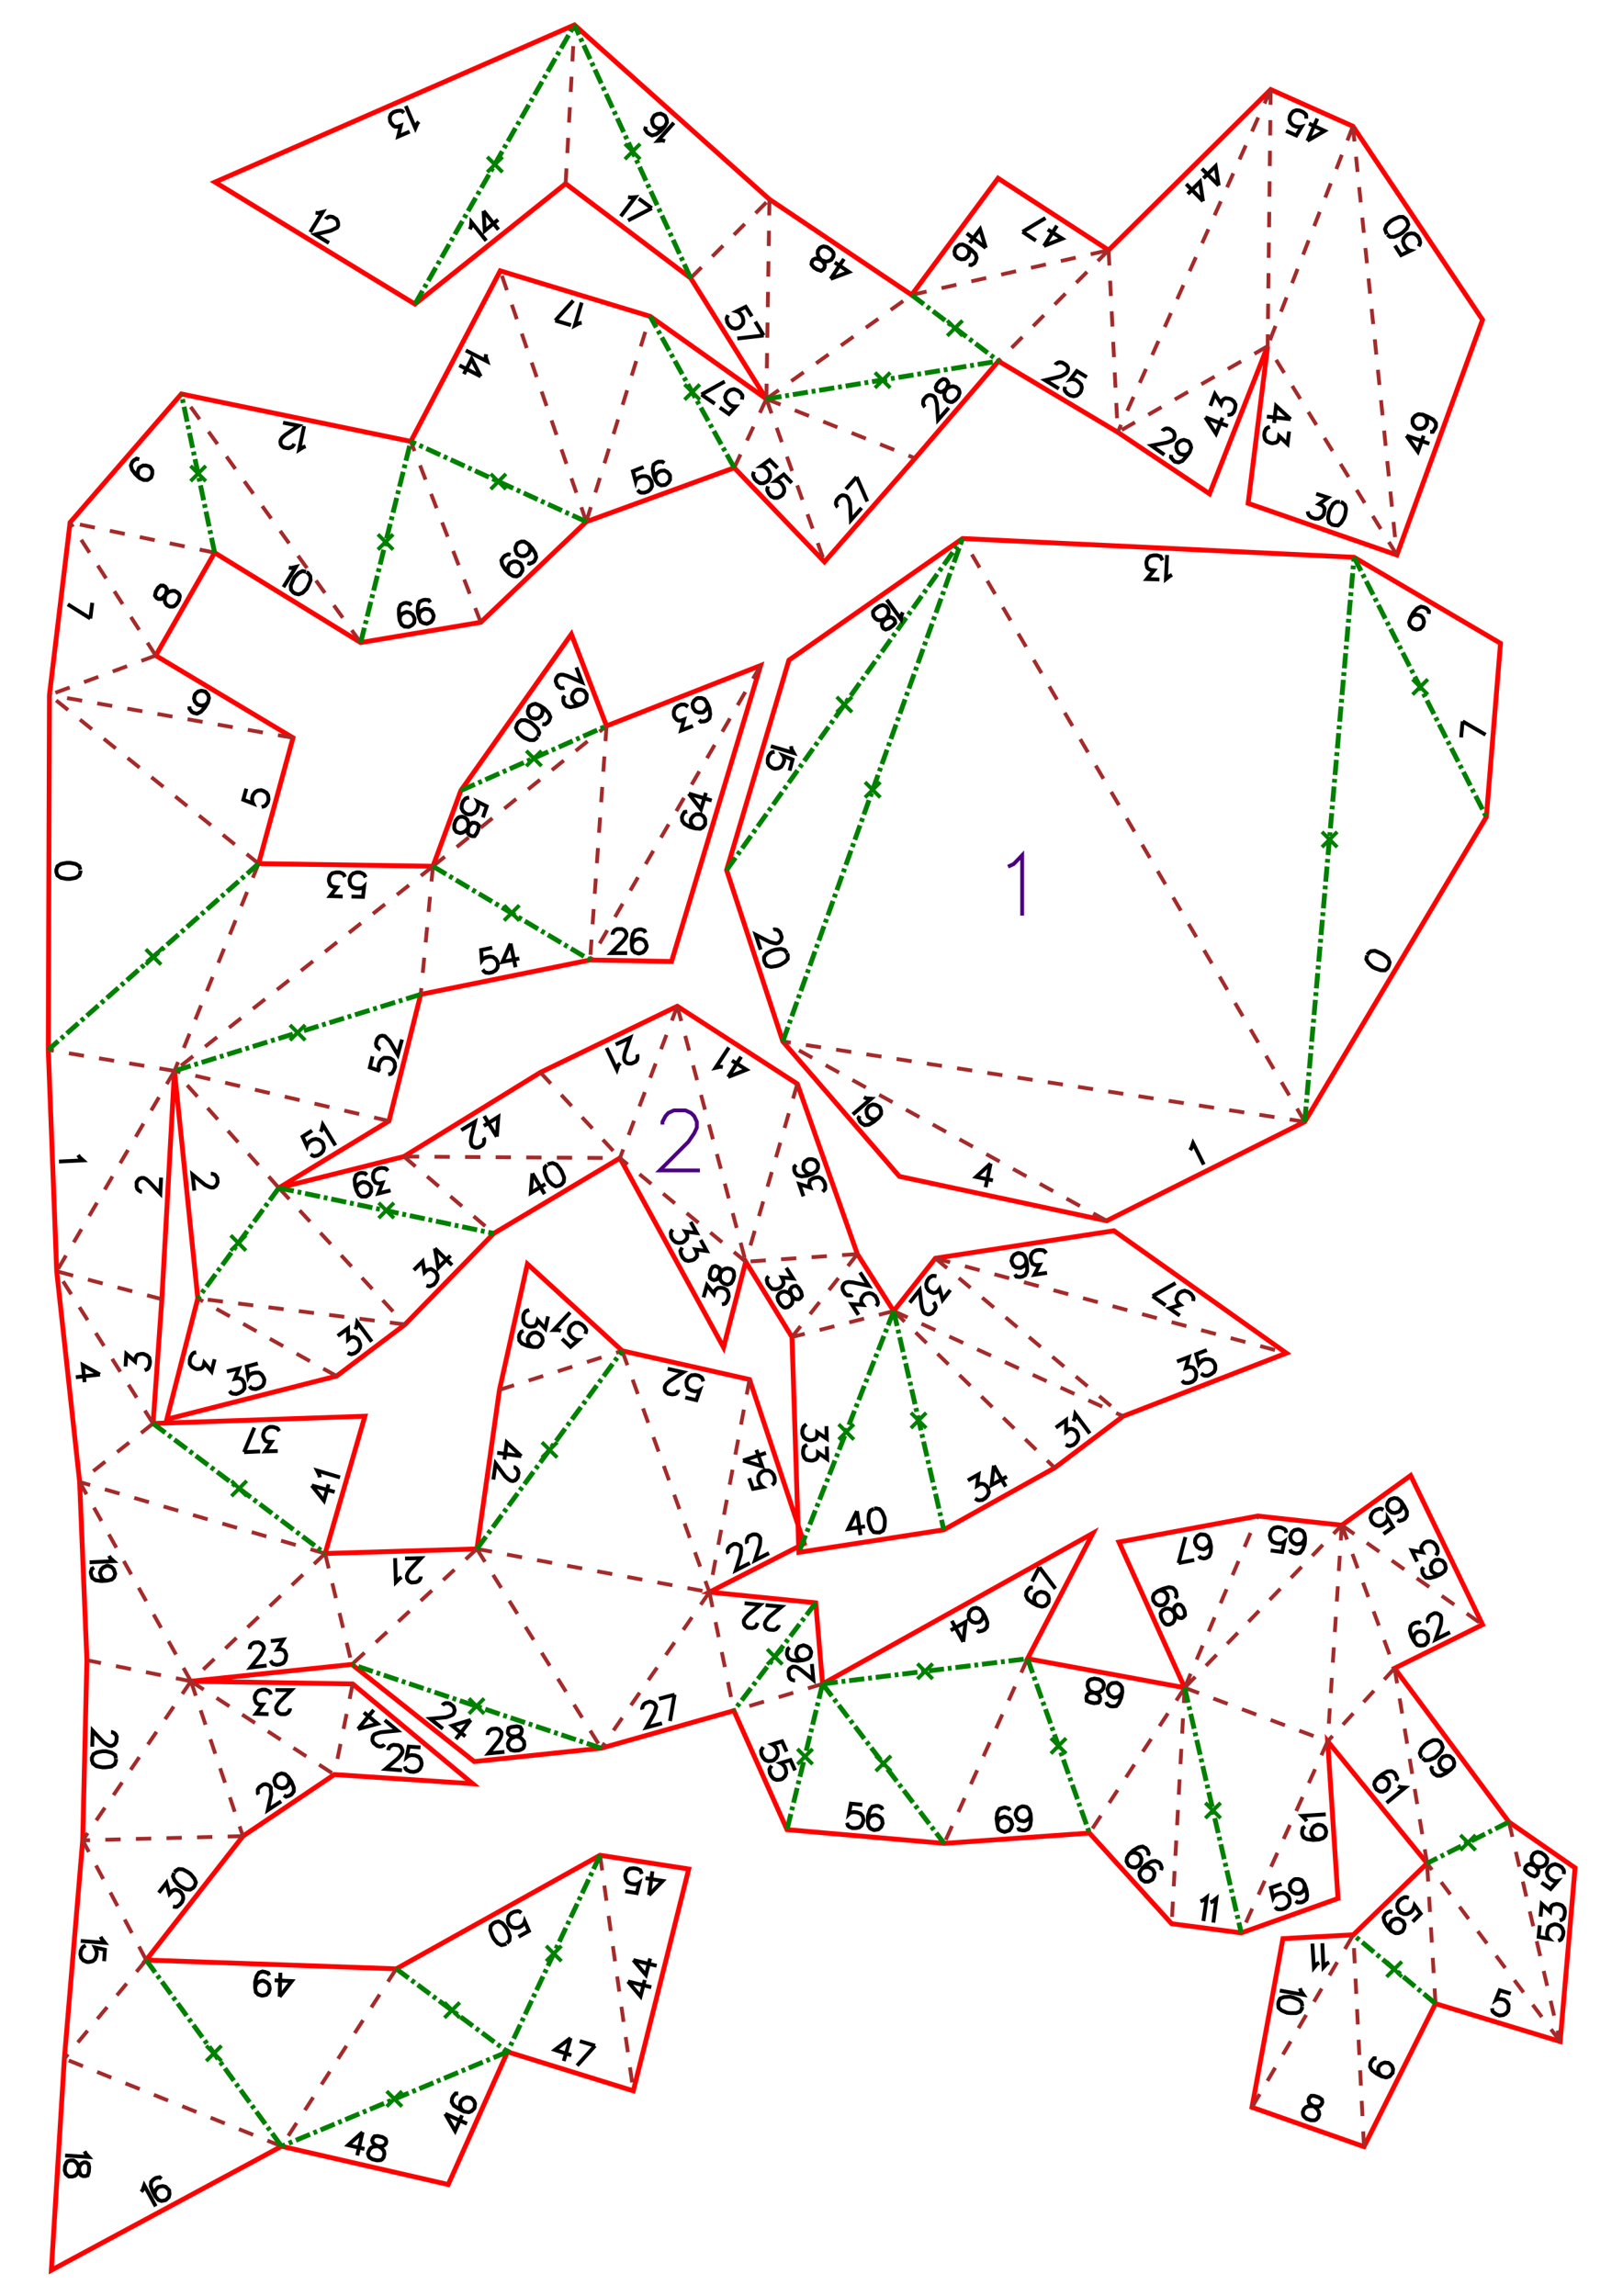 <?xml version="1.0" encoding="UTF-8" standalone="no"?>
<svg
   height="297mm"
   viewBox="0 0 533 754"
   width="210mm"
   version="1.1"
   id="svg1"
   sodipodi:docname="TeteRenard136_H12.svg"
   inkscape:version="1.3 (1:1.3+202307231459+0e150ed6c4)"
   xmlns:inkscape="http://www.inkscape.org/namespaces/inkscape"
   xmlns:sodipodi="http://sodipodi.sourceforge.net/DTD/sodipodi-0.dtd"
   xmlns="http://www.w3.org/2000/svg"
   xmlns:svg="http://www.w3.org/2000/svg">
  <defs
     id="defs1" />
  <sodipodi:namedview
     id="namedview1"
     pagecolor="#ffffff"
     bordercolor="#000000"
     borderopacity="0.25"
     inkscape:showpageshadow="2"
     inkscape:pageopacity="0.0"
     inkscape:pagecheckerboard="0"
     inkscape:deskcolor="#d1d1d1"
     inkscape:document-units="mm"
     showgrid="false"
     inkscape:zoom="0.19955107"
     inkscape:cx="561.25984"
     inkscape:cy="85.191226"
     inkscape:window-width="1920"
     inkscape:window-height="1007"
     inkscape:window-x="0"
     inkscape:window-y="0"
     inkscape:window-maximized="1"
     inkscape:current-layer="svg1" />
  <style
     type="text/css"
     id="style1"><![CDATA[
			path {
				fill: none;
			}
		]]></style>
  <g
     id="page_001"
     transform="matrix(1.256,0,0,1.256,-14.722,-25.095)">
    <path
       d="m 216.4,292.3 -14.7,-44.8 16.3,-54.9 45.4,-31.8 102.4,4.9 38.3,22.5 -3.7,45.4 -47.5,79.7 -51.8,25.9 -54.2,-11.6 z m 89,98 -17.9,13.5 -29,16.2 -37.9,5.9 -1.8,-56.3 -12.1,-19.7 -5.8,22.4 -27.1,-49.5 -33,19.7 -23.2,23.8 -17.9,13.5 -44.4,11.3 8.1,-31.6 -6.1,-59.5 -3.3,59.7 -2.3,32.5 55.4,-1.9 -10.4,35.9 39.7,-1.2 5.9,-41.6 7.3,-32.9 24.8,22.7 33.3,7.5 14.3,42.9 -24.8,12.7 27.8,2.8 1.8,21.2 70.7,-39.4 -17.1,32.8 41.1,7.6 -17.2,-38.1 36.3,-6.8 22,2.4 18,-13 18.8,39 -23,11.4 29.9,40.2 17.3,12 -3.9,45.4 -32.6,-9.9 -18.7,37.4 -29.3,-10.3 8.1,-44.1 18.4,-1 19.3,-18.7 -26,-31.9 2.7,41.1 -25.3,9 -18.2,-2.4 -21.5,-23.7 -38,2.7 -41.1,-3.6 -13.9,-31.1 -34.7,9.8 -33.2,3.5 -32,-25.4 -42.1,4.4 42.3,0.7 31.4,26.1 -36.2,-2.4 -23.9,16.1 -25.3,32.4 65.4,2.3 53.3,-29.7 23.2,3.6 -14.5,58 -32.9,-10.2 -15.5,34.7 -43.6,-10 -60.2,32.4 3.4,-55.3 4.8,-57.1 1.1,-47.1 -1.9,-46.6 -6,-55.1 -2.2,-57.9 0.3,-92.8 5.4,-45.1 29.1,-33.6 60,12.4 23.4,-44.6 39.2,11.9 30.4,21.6 L 192.3,92.7 159.6,68 120.2,99.5 67.9,67.6 l 94,-41.1 51,45.6 37.2,25 22.6,-30.5 28.9,18.8 42.4,-42 21.5,9.6 33.9,50.6 -22.4,61.5 -38.9,-13.5 5.1,-41.1 L 328,149.1 304,133 272.8,114.4 251,139.8 227.3,166.9 203.7,142.3 165,156.4 137.4,182.7 106,188 67.8,164.5 l -15.4,26.9 35.9,21.5 -9,32.9 45.6,0.7 7.3,-19.8 28.9,-40.9 9.2,24 40.3,-15.8 -23.3,77.4 -21.3,-0.4 -44.3,9 -8.3,33.1 -28.8,17.5 32.7,-8.2 35.7,-22 35.8,-17.3 31.4,20.3 15.7,44.5 9.5,14.9 10.9,-13.8 46.7,-7.2 45.1,32 z"
       id="coupes_001"
       stroke="#ff0000"
       stroke-width="1.27"
       sodipodi:nodetypes="cccccccccccccccccccccccccccccccccccccccccccccccccccccccccccccccccccccccccccccccccccccccccccccccccccccccccccccccccccccccccccccccccccccccccccccc" />
    <path
       d="M 352.9,313.3 263.4,160.8 m 89.5,152.5 -136.5,-21 m 84.7,46.9 -84.7,-46.9 m -4.3,-168 -8.4,18 m 8.4,-18 15.2,42.6 m -15.2,-42.6 38.9,15.5 m -38.9,-15.5 38,-27.2 m 0,0 51.5,-11.7 m 0,0 -28.8,29 m 28.8,-29 2.4,47.6 M 344,43.4 304,133 m 40,-89.6 -0.8,67.1 m 0,0 L 304,133 m 61.5,-80 -22.3,57.5 M 365.5,53 377,165.1 m 0,0 -33.8,-54.6 M 165,156.4 181.7,102.7 M 165,156.4 142.5,90.8 m -5.1,91.9 -18.3,-47.3 M 106,188 59.1,123 M 67.8,164.5 30,156.6 M 52.4,191.4 30,156.6 m 22.4,34.8 -27.8,10.3 m 63.7,11.2 -63.7,-11.2 m 54.7,44.1 -54.7,-44.1 m 54.7,44.1 -22,54.2 m 0,0 -33,-5.5 m 33,5.5 -30.8,52.4 m 27.5,7.3 -27.5,-7.3 m 25.2,39.8 -25.2,-39.8 m 25.2,39.8 -19.2,15.3 m 64.2,18.7 -64.2,-18.7 m 64.2,18.7 -35.1,33.4 m 0,0 -29.1,-52.1 m 29.1,52.1 -27.2,-5.5 m 62.3,-27.9 7,29 m 32.7,-30.2 -32.7,30.2 m 32.7,-30.2 32.5,52.1 m 28.3,-40.8 -28.3,40.8 M 136.4,425 197.2,436.3 M 61.6,459.6 33.3,501.2 m 163.9,-64.9 6.4,31 m 23.2,-7 -23.2,7 m -128.4,32.8 -41.9,1.1 m 28.3,-41.6 13.6,40.5 M 61.6,459.6 99.1,484 m 4.8,-23.7 -4.8,23.7 m 75.3,-110.8 22.8,63.1 m -54.9,-52.9 32.1,-10.2 M 124.9,246.5 57.3,300 m 67.6,-53.5 -3.2,33.5 M 113.4,313.1 57.3,300 M 84.6,330.6 57.3,300 m 60.3,66.3 -54.2,-6.8 m 21.2,-28.9 33,35.7 M 99.7,379.8 63.4,359.5 m 53.9,-37.1 23.5,20.1 m -23.5,-20.1 56.5,0.4 m -20.8,-22.4 20.8,22.4 m 15,-39.7 -15,39.7 m 15,-39.7 17.9,66.8 m 0,0 -32.9,-27.1 m 46.4,-19.4 -13.5,46.5 m 29.2,-2 -29.2,2 m 29.2,-2 -17.1,21.7 m 26.6,-6.8 -26.6,6.8 m 26.6,-6.8 42.1,41 m -42.1,-41 60,27.5 m -49.1,-41.3 49.1,41.3 m -97.7,-9.6 -10.5,55.6 M 170.3,209.8 166,271 m -41.1,-24.5 45.4,-36.7 M 49.9,532.5 33.3,501.2 m 16.6,31.3 -21.4,25.8 m 56.8,22.9 -56.8,-22.9 m 86.8,-23.5 -30,46.4 m 83.3,-76.1 8.7,61.6 m 34.8,-442.4 0.8,-52.2 M 192.3,92.7 212.9,72.1 M 159.6,68 161.9,26.5 M 210.6,194 166,271 M 280.4,453.7 258.6,502 m 62.9,-40.7 -24.9,38 m 24.9,-38 -3.4,61.7 m 3.4,-61.7 37.4,14 m 0,0 -22.6,50.1 m -80,-176.4 91.8,24.8 m -26.6,87.5 41.1,-42.5 m 0,0 -3.7,56.5 m 3.7,-56.5 13.8,37.4 m 0,0 -17.5,19.1 m 17.5,-19.1 8.5,51 m 34.8,46.6 -34.8,-46.6 m 21.4,-10.8 13.4,57.4 m -32.6,-9.9 -2.2,-36.7 m -16.5,74.1 -2.8,-55.4 m -26.5,45.1 26.5,-45.1 m -3,-107.1 36.8,26 m -77.9,16.5 19.1,-44.9"
       id="plisM_001"
       stroke="#a52a2a"
       stroke-dasharray="4" />
    <path
       d="m 306.2,235.1 4,4 m 0,-4 -4,4 m -23.5,61.7 4,4 m 0,-4 -4,4 m -25.9,8.9 4,4 m 0,-4 -4,4 m -50.9,-186.4 4,4 m 0,-4 -4,4 m 11.8,8.3 4,4 m 0,-4 -4,4 m 11.8,-17.6 4,4 m 0,-4 -4,4 m -0.4,-25.3 4,4 m 0,-4 -4,4 m 44.7,-23.5 4,4 m 0,-4 -4,4 m 11.4,4.7 4,4 m 0,-4 -4,4 m 15.6,5.3 4,4 m 0,-4 -4,4 m 21.2,-25 4,4 m 0,-4 -4,4 m 19.6,-15.2 4,4 m 0,-4 -4,4 m -20,40.8 4,4 m 0,-4 -4,4 m 30.7,-44 4,4 m 0,-4 -4,4 m 16.9,23.2 4,4 m 0,-4 -4,4 m -11.1,24.8 4,4 m 0,-4 -4,4 m -186.8,-12.2 4,4 m 0,-4 -4,4 m -19.6,-10 4,4 m 0,-4 -4,4 m -25.4,31.4 4,4 m 0,-4 -4,4 m -45.7,-7.5 4,4 m 0,-4 -4,4 m -33.7,1 4,4 m 0,-4 -4,4 m -7.7,9.5 4,4 m 0,-4 -4,4 m -2.7,18.6 4,4 m 0,-4 -4,4 m 17.9,6.7 4,4 m 0,-4 -4,4 m -4.4,12.5 4,4 m 0,-4 -4,4 m 16.3,45.1 4,4 m 0,-4 -4,4 m -27.5,20.3 4,4 m 0,-4 -4,4 m 1.1,25 4,4 m 0,-4 -4,4 m -1.7,25.8 4,4 m 0,-4 -4,4 m -1.1,12.3 4,4 m 0,-4 -4,4 m 3,23.5 4,4 m 0,-4 -4,4 m 22.5,13 4,4 m 0,-4 -4,4 m 14.5,22.1 4,4 m 0,-4 -4,4 m -32,-13.4 4,4 m 0,-4 -4,4 m 0.9,19.3 4,4 m 0,-4 -4,4 m 52.2,-20.1 4,4 m 0,-4 -4,4 m 19.8,-4.6 4,4 m 0,-4 -4,4 m 32.7,6.9 4,4 m 0,-4 -4,4 m 30.4,1.7 4,4 m 0,-4 -4,4 m -16.3,-30.1 4,4 m 0,-4 -4,4 m -119.4,45.8 4,4 m 0,-4 -4,4 m 153,-32.6 4,4 m 0,-4 -4,4 m 14.8,8 4,4 m 0,-4 -4,4 m -161,32.8 4,4 m 0,-4 -4,4 m 14.2,-24.8 4,4 m 0,-4 -4,4 m 11.9,-12 4,4 m 0,-4 -4,4 m 21.2,-3.7 4,4 m 0,-4 -4,4 m 84.3,-71.3 4,4 m 0,-4 -4,4 m -27.4,-30.5 4,4 m 0,-4 -4,4 m -67.3,-109.1 4,4 m 0,-4 -4,4 m 32.2,-13.9 4,4 m 0,-4 -4,4 m -38,39.2 4,4 m 0,-4 -4,4 m -14.4,4.8 4,4 m 0,-4 -4,4 m 19.6,43.6 4,4 m 0,-4 -4,4 m 10.6,-18.4 4,4 m 0,-4 -4,4 m -19.5,17.1 4,4 m 0,-4 -4,4 m 47.4,-41.2 4,4 m 0,-4 -4,4 m 16.5,-13.8 4,4 m 0,-4 -4,4 m 17.9,-15 4,4 m 0,-4 -4,4 m 17.9,-12.6 4,4 m 0,-4 -4,4 m 16.5,9.5 4,4 m 0,-4 -4,4 m -7.6,15.9 4,4 m 0,-4 -4,4 m 23.2,-13.7 4,4 m 0,-4 -4,4 m 7.9,18.2 4,4 m 0,-4 -4,4 m 6,5.8 4,4 m 0,-4 -4,4 m 4.8,3.5 4,4 m 0,-4 -4,4 m 34.3,13.1 4,4 m 0,-4 -4,4 m 9,-10.7 4,4 m 0,-4 -4,4 m 5.5,-10.9 4,4 m 0,-4 -4,4 m -78.5,34.8 4,4 m 0,-4 -4,4 m -34.2,-172.1 4,4 m 0,-4 -4,4 m -20.6,-16.3 4,4 m 0,-4 -4,4 m -106,284.8 4,4 m 0,-4 -4,4 m -2.4,24.5 4,4 m 0,-4 -4,4 m 17.7,20.3 4,4 m 0,-4 -4,4 m 43.4,-15.7 4,4 m 0,-4 -4,4 m 72.7,-26.1 4,4 m 0,-4 -4,4 m 39.5,-441.7 4,4 m 0,-4 -4,4 m -9.9,-19.8 4,4 m 0,-4 -4,4 m -41.9,-39.1 4,4 m 0,-4 -4,4 m 27.6,181.2 4,4 m 0,-4 -4,4 m 81.2,241.4 4,4 m 0,-4 -4,4 m 39.6,-1.6 4,4 m 0,-4 -4,4 m 10.7,7.8 4,4 m 0,-4 -4,4 m 20.4,-27.8 4,4 m 0,-4 -4,4 m 7.4,28.1 4,4 m 0,-4 -4,4 m -45.4,-143 4,4 m 0,-4 -4,4 m 39.9,74.7 4,4 m 0,-4 -4,4 m 18.7,3 4,4 m 0,-4 -4,4 m 8.7,-13.6 4,4 m 0,-4 -4,4 m -1.8,24.2 4,4 m 0,-4 -4,4 m 13,12 4,4 m 0,-4 -4,4 m 21.6,44.8 4,4 m 0,-4 -4,4 m 10.7,-9.4 4,4 m 0,-4 -4,4 m -27,-3.6 4,4 m 0,-4 -4,4 m -19,24.1 4,4 m 0,-4 -4,4 m -14.6,-9.2 4,4 m 0,-4 -4,4 m 28.6,-120.6 4,4 m 0,-4 -4,4 m -49.9,3.1 4,4 m 0,-4 -4,4"
       display="none"
       id="marqueM_001"
       stroke="#a52a2a" />
    <path
       d="m 352.9,313.3 12.9,-147.6 m 0,0 34.6,67.9 m -184,58.7 47,-131.5 m -61.7,86.7 61.7,-86.7 m -59.7,-18.5 -22,-39.6 m 30.4,21.6 60.7,-9.9 m -22.7,-17.3 22.7,17.3 m -107.8,42 -45.9,-21 M 106,188 119.1,135.4 M 67.8,164.5 59.1,123 m 20.2,122.8 -55,48.7 m 27.4,97.7 45,34 m 72.2,50.9 -65.2,-21.9 M 225,439.1 203.6,467.3 m -67.2,-42.3 38,-51.8 M 121.7,280 57.3,300 m 27.3,30.6 -21.2,28.9 m 21.2,-28.9 56.2,11.9 m 104.6,20.3 -24.8,63.1 m 24.8,-63.1 13.1,57.2 M 124.9,246.5 166,271 M 49.9,532.5 85.3,581.2 m 30,-46.4 29.1,21.7 m 0,0 -59.1,24.7 m 83.3,-76.1 -24.2,51.4 M 192.3,92.7 161.9,26.5 m -41.7,73 41.7,-73 m 64.9,433.8 -9.3,38.1 m 9.3,-38.1 31.8,41.7 m -31.8,-41.7 53.6,-6.6 m 0,0 16.2,45.6 m 24.9,-38 14.8,64.1 M 132.2,226.7 170.3,209.8 m 236,286.6 -21.4,10.8 m 2.2,36.7 -21.5,-18"
       id="plisV_001"
       stroke="#008000"
       stroke-dasharray="4, 1, 1, 1"
       stroke-width="1.27" />
    <path
       d="m 357.4,237.5 4,4 m 0,-4 -4,4 m 23.7,-43.9 4,4 m 0,-4 -4,4 m -143.2,22.9 4,4 m 0,-4 -4,4 m -7.4,-26.3 4,4 m 0,-4 -4,4 m -39.8,-85.7 4,4 m 0,-4 -4,4 m 49.8,-7.1 4,4 m 0,-4 -4,4 m 18.9,-17.6 4,4 m 0,-4 -4,4 m -119.4,36.1 4,4 m 0,-4 -4,4 m -29.5,11.8 4,4 m 0,-4 -4,4 m -49,-21.9 4,4 m 0,-4 -4,4 m -11.7,122.4 4,4 m 0,-4 -4,4 m 22.4,135 4,4 m 0,-4 -4,4 m 62.1,52.9 4,4 m 0,-4 -4,4 m 78,-16.9 4,4 m 0,-4 -4,4 m -58.9,-58.1 4,4 m 0,-4 -4,4 M 87.5,288 l 4,4 m 0,-4 -4,4 m -15.5,51 4,4 m 0,-4 -4,4 m 38.7,-12.5 4,4 m 0,-4 -4,4 m 120.3,53.9 4,4 m 0,-4 -4,4 m 18.9,-7 4,4 m 0,-4 -4,4 m -106.4,-136.7 4,4 m 0,-4 -4,4 m -77.9,294.2 4,4 m 0,-4 -4,4 m 62.3,-15.3 4,4 m 0,-4 -4,4 m -15.1,19.2 4,4 m 0,-4 -4,4 m 41.7,-42 4,4 m 0,-4 -4,4 m 20.6,-475.2 4,4 m 0,-4 -4,4 m -36,-0.6 4,4 m 0,-4 -4,4 m 81.1,412.3 4,4 m 0,-4 -4,4 m 20.5,-2.2 4,4 m 0,-4 -4,4 m 10.9,-28.1 4,4 m 0,-4 -4,4 m 34.9,15.5 4,4 m 0,-4 -4,4 m 40.4,12.9 4,4 m 0,-4 -4,4 m -177.6,-279.1 4,4 m 0,-4 -4,4 m 244.3,279.5 4,4 m 0,-4 -4,4 m -19.3,29.1 4,4 m 0,-4 -4,4"
       id="marqueV_001"
       stroke="#008000" />
    <path
       d="m 275.3,246.6 1.5,-0.7 2.2,-2.3 v 15.8"
       id="titre_1"
       stroke="#4b0082" />
    <path
       d="m 184.92,314.023 v -0.7 l 0.8,-1.5 0.7,-0.8 1.5,-0.7 h 3 l 1.5,0.7 0.8,0.8 0.7,1.5 v 1.5 l -0.7,1.5 -1.5,2.2 -7.5,7.5 h 10.5"
       id="titre_2"
       stroke="#4b0082" />
    <path
       id="nums_001"
       d="m 369.2,269.8 -0.2,1 0.5,0.9 1.1,1.1 0.8,0.4 1.4,0.5 h 1.1 l 0.7,-0.6 0.3,-0.6 0.2,-0.9 -0.4,-1 -1.2,-1 -0.8,-0.4 -1.4,-0.6 -1.1,0.1 -0.7,0.6 -0.2,0.4 m -51.1,-99.4 -0.6,0.3 -1,0.8 0.3,-6.3 m -2,6.4 -3.3,-0.1 1.9,-2.3 -0.9,-0.1 -0.6,-0.3 -0.3,-0.3 -0.2,-0.9 v -0.6 l 0.3,-0.9 0.7,-0.6 0.9,-0.2 h 0.9 l 0.9,0.3 0.2,0.4 0.3,0.6 m 64.9,15 0.7,-0.6 0.8,-0.2 0.9,0.2 0.3,0.1 0.6,0.7 0.2,0.9 -0.2,0.9 -0.1,0.2 -0.7,0.7 -0.9,0.2 -0.9,-0.2 -0.2,-0.2 -0.7,-0.7 -0.2,-0.8 0.4,-1.2 0.7,-1.3 1,-1.1 1,-0.5 0.9,0.2 0.6,0.3 0.6,0.7 -0.1,0.7 m 8.9,28.1 6,3.5 m -6.4,0.7 0.4,-4.2 m -180.3,54.5 0.3,-0.1 0.7,0.1 0.3,0.2 0.5,0.5 0.4,1.2 -0.1,0.6 -0.2,0.4 -0.5,0.5 -0.5,0.2 -0.7,-0.1 -1.1,-0.3 -3.7,-1.9 1.3,3.9 m 6.9,0.9 -0.6,-0.8 -1,-0.3 -1.5,0.2 -0.9,0.3 -1.3,0.7 -0.7,0.9 v 0.9 l 0.2,0.6 0.5,0.8 1.1,0.3 1.5,-0.2 0.9,-0.3 1.3,-0.8 0.7,-0.8 v -1 l -0.2,-0.4 m 105.4,51.4 0.4,-0.6 0.4,-1.2 2.8,5.6 m -78.7,-144.4 -0.3,0.6 -0.2,1.2 -3.7,-5.1 m 1.6,6.8 0.6,-0.7 -0.1,-0.7 -0.4,-0.5 -0.6,-0.3 -0.6,0.1 -1.2,0.4 -0.9,0.3 -0.8,-0.1 -0.6,-0.4 -0.5,-0.7 -0.1,-0.7 v -0.4 l 0.6,-0.7 1,-0.7 0.9,-0.3 0.4,0.1 0.6,0.3 0.5,0.7 0.1,0.7 -0.1,0.8 -0.6,0.8 -0.8,0.9 -0.3,0.6 0.1,0.7 0.3,0.5 0.6,0.3 0.9,-0.3 1.1,-0.8 m -26.73,31.59 0.1,0.7 0.6,1.1 -6,-1.8 m 4.9,6.4 0.8,-2.9 -2.5,-1 0.2,0.3 0.1,1 -0.3,0.8 -0.5,0.8 -0.8,0.4 -0.9,0.1 -0.6,-0.2 -0.8,-0.6 -0.4,-0.7 v -1 l 0.2,-0.8 0.6,-0.8 0.3,-0.2 0.7,-0.1 m 23.34,90.289 0.6,0.3 1.3,0.1 -4.8,4.1 m 6.7,0.9 -0.9,0.4 -0.9,-0.1 -0.8,-0.5 -0.2,-0.2 -0.3,-0.9 v -0.8 l 0.5,-0.8 0.2,-0.2 0.9,-0.4 0.8,0.1 0.9,0.5 0.2,0.2 0.3,0.9 v 0.8 l -0.7,1 -1.2,1 -1.3,0.8 -1.1,0.1 -0.8,-0.5 -0.4,-0.4 -0.4,-0.9 0.3,-0.6 m 34.241,12.451 -3.8,3.5 4.4,0.9 m -0.6,-4.4 -1.3,6.2 m -69.531,-203.881 2.4,1.7 1.8,-2 h -0.4 l -0.9,-0.2 -0.7,-0.6 -0.6,-0.7 -0.2,-0.9 0.3,-0.9 0.4,-0.5 0.7,-0.5 0.9,-0.2 0.9,0.3 0.7,0.5 0.6,0.8 v 0.4 l -0.1,0.7 m -10.6,-1.3 6.1,-3.4 m -2.6,5.8 -3.5,-2.4 m 19.931,19.201 -2.1,-2.1 -2.2,1.6 h 0.5 l 0.8,0.5 0.6,0.6 0.4,0.9 v 0.8 l -0.4,0.9 -0.5,0.4 -0.8,0.4 h -0.9 l -0.8,-0.5 -0.6,-0.6 -0.4,-0.9 v -0.4 l 0.2,-0.6 m 9.9,2.9 -2.1,-2.2 -2.2,1.7 h 0.5 l 0.8,0.4 0.6,0.7 0.4,0.8 v 0.9 l -0.4,0.8 -0.5,0.4 -0.8,0.4 h -0.9 l -0.8,-0.4 -0.6,-0.7 -0.4,-0.8 v -0.5 l 0.2,-0.6 M 230.8,152.6 l -0.2,-0.2 -0.3,-0.6 v -0.4 l 0.2,-0.7 0.8,-0.9 0.6,-0.3 h 0.4 l 0.7,0.2 0.4,0.4 0.3,0.6 0.3,1 0.2,4.3 2.8,-3.2 m -1.3,-8.1 2.8,6.4 m -5.6,-3.2 2.8,-3.2 m 17.9,-18.3 -0.2,-0.2 -0.3,-0.6 v -0.4 l 0.1,-0.7 0.8,-0.9 0.6,-0.3 h 0.5 l 0.6,0.2 0.5,0.4 0.2,0.6 0.3,1 0.3,4.3 2.8,-3.2 m -3.1,-6.1 -0.3,0.8 0.2,0.7 0.5,0.3 0.6,0.2 0.6,-0.2 1.1,-0.8 0.8,-0.4 0.8,-0.1 0.7,0.2 0.7,0.6 0.2,0.6 v 0.4 l -0.3,0.9 -0.8,0.9 -0.8,0.5 h -0.4 l -0.7,-0.2 -0.7,-0.6 -0.2,-0.6 -0.1,-0.8 0.4,-0.9 0.5,-1.1 0.2,-0.7 -0.3,-0.6 -0.4,-0.4 -0.7,-0.1 -0.8,0.5 -0.9,1 m 31.1,-5.2 0.1,-0.2 0.6,-0.4 0.4,-0.1 0.7,0.1 1,0.6 0.4,0.5 0.1,0.4 -0.1,0.7 -0.3,0.5 -0.6,0.4 -0.9,0.5 -4.1,1 3.6,2.2 m 7.3,-3 -2.6,-1.6 -1.7,2.2 0.4,-0.1 1,0.2 0.7,0.5 0.7,0.7 0.2,0.8 -0.2,0.9 -0.3,0.5 -0.8,0.7 -0.8,0.2 -0.9,-0.2 -0.8,-0.5 -0.6,-0.7 -0.1,-0.4 0.1,-0.7 m 40.2,-52.6 -0.8,-5.1 -3.2,3.2 m 4,1.9 -4.4,-4.4 m 0.3,8.5 -0.8,-5.1 -3.2,3.2 m 4,1.9 -4.4,-4.5 m 5,61 2.8,4.3 1.7,-4.2 m -4.5,-0.1 5.9,2.3 m -4.6,-5.3 1.2,-3.1 1.6,2.6 0.3,-0.9 0.5,-0.4 0.4,-0.2 0.9,0.1 0.6,0.2 0.7,0.6 0.4,0.8 -0.1,0.9 -0.3,0.9 -0.6,0.7 -0.4,0.1 -0.7,0.1 m -17,4.2 0.1,-0.2 0.6,-0.4 0.4,-0.1 0.7,0.1 1,0.7 0.3,0.6 0.1,0.4 -0.1,0.7 -0.3,0.5 -0.6,0.3 -1,0.4 -4.1,0.8 3.4,2.4 m 6.6,-0.7 -0.8,0.6 -0.8,0.1 -0.9,-0.2 -0.3,-0.2 -0.5,-0.7 -0.2,-0.9 0.2,-0.9 0.2,-0.2 0.8,-0.6 0.8,-0.2 0.9,0.3 0.3,0.1 0.5,0.8 0.2,0.8 -0.4,1.2 -0.9,1.2 -1,1.1 -1,0.4 -1,-0.2 -0.4,-0.4 -0.6,-0.7 0.1,-0.7 m 35.6,-82.1 4.5,-2.6 -4.1,-1.9 m -0.4,4.5 2.6,-5.8 m -8.2,3.2 2.7,1.2 1.4,-2.3 -0.4,0.1 -1,-0.1 -0.8,-0.3 -0.7,-0.7 -0.3,-0.8 0.1,-0.9 0.3,-0.6 0.6,-0.7 0.8,-0.3 0.9,0.1 0.9,0.4 0.7,0.6 0.1,0.4 V 51 m 2.6,98.1 3.1,1 -2.4,1.7 0.8,0.3 0.5,0.5 0.2,0.4 -0.1,0.9 -0.1,0.6 -0.6,0.7 -0.8,0.4 h -0.9 l -0.9,-0.3 -0.7,-0.6 -0.2,-0.4 -0.1,-0.6 m 8.4,-2.5 h -0.9 l -0.9,0.6 -0.8,1.4 -0.3,0.8 -0.2,1.5 0.3,1.1 0.8,0.6 0.5,0.1 1,0.1 0.8,-0.7 0.8,-1.3 0.3,-0.9 0.2,-1.5 -0.3,-1 -0.7,-0.6 -0.4,-0.2 m -13.1,-21.6 -3.8,-3.5 -0.5,4.5 m 4.3,-1 -6.2,-0.7 m 5.8,3.9 -0.4,3.3 -2.2,-2.1 -0.1,0.9 -0.4,0.6 -0.3,0.2 -0.9,0.2 -0.6,-0.1 -0.9,-0.4 -0.5,-0.6 -0.2,-1 0.1,-0.9 0.4,-0.8 0.4,-0.3 0.6,-0.2 m 32.7,-47.4 1.6,2.5 2.5,-1.2 -0.5,-0.1 -0.7,-0.6 -0.5,-0.7 -0.3,-1 0.2,-0.8 0.6,-0.7 0.5,-0.4 0.9,-0.2 0.8,0.1 0.8,0.6 0.5,0.8 0.2,0.9 -0.1,0.4 -0.3,0.6 m -8.2,-3.1 0.7,0.6 h 1.1 l 1.4,-0.6 0.8,-0.5 1.1,-1.1 0.4,-1 -0.3,-0.9 -0.3,-0.5 -0.8,-0.6 h -1 l -1.4,0.6 -0.8,0.5 -1.1,1.1 -0.4,1 0.3,0.9 0.2,0.4 m 5.1,52.7 3,4.2 1.5,-4.2 m -4.5,0 6,2.1 m -1.7,-7.6 0.8,0.6 0.3,0.8 v 0.9 l -0.1,0.3 -0.6,0.8 -0.8,0.3 h -0.9 l -0.3,-0.1 -0.7,-0.6 -0.4,-0.8 v -0.9 l 0.1,-0.3 0.6,-0.7 0.8,-0.4 1.2,0.1 1.4,0.6 1.3,0.7 0.7,0.9 v 1 l -0.3,0.5 -0.5,0.8 h -0.7 m -205.7,9.2 -2.8,1.1 0.7,2.6 0.1,-0.4 0.8,-0.6 0.8,-0.3 h 1 l 0.7,0.3 0.6,0.8 0.2,0.5 0.1,1 -0.4,0.8 -0.7,0.6 -0.9,0.3 h -0.9 l -0.4,-0.2 -0.5,-0.5 m 7,-7 -0.5,-0.4 h -1 l -0.5,0.2 -0.8,0.6 -0.2,1.1 0.2,1.5 0.5,1.4 0.7,1 0.8,0.4 0.9,-0.1 0.3,-0.1 0.7,-0.6 0.4,-0.7 v -1 l -0.1,-0.3 -0.6,-0.7 -0.8,-0.4 -0.9,0.1 -0.3,0.1 -0.8,0.6 -0.3,0.7 v 1 m -19.3,-41.1 -0.7,0.1 -1.1,0.6 1.8,-6 m -6.9,4.7 4.7,-5.2 m -0.6,6.4 -4.1,-1.2 m -18.1,8.8 -0.1,0.7 0.4,1.2 -5.6,-2.9 m 3.9,6.8 -2.4,-4.6 -2,4 m 4.4,0.6 -5.6,-2.9 m 13.4,49.6 -0.6,-0.2 -0.9,0.4 -0.4,0.4 -0.5,0.8 0.2,1.1 0.8,1.3 1.1,1.1 1,0.6 0.9,0.1 0.8,-0.4 0.2,-0.3 0.5,-0.8 v -0.8 l -0.4,-0.9 -0.2,-0.2 -0.9,-0.5 H 146 l -0.9,0.4 -0.2,0.2 -0.4,0.9 v 0.8 l 0.4,0.9 m 5,-7.7 0.4,0.8 v 0.9 l -0.5,0.8 -0.2,0.2 -0.8,0.4 h -0.9 l -0.8,-0.4 -0.2,-0.2 -0.4,-0.9 v -0.8 l 0.4,-0.9 0.2,-0.2 0.9,-0.4 h 0.8 l 1.1,0.7 1,1.1 0.8,1.3 0.2,1 -0.4,0.9 -0.4,0.4 -0.9,0.4 -0.6,-0.2 m -30.4,11.1 -0.4,-0.5 -0.9,-0.2 -0.6,0.1 -0.9,0.5 -0.4,1 v 1.5 l 0.2,1.5 0.5,1.1 0.7,0.5 0.9,0.1 h 0.3 l 0.9,-0.5 0.5,-0.6 0.1,-1 -0.1,-0.3 -0.4,-0.8 -0.7,-0.5 -0.9,-0.2 -0.3,0.1 -0.9,0.4 -0.5,0.7 -0.1,1 m 8,-4.7 -0.4,-0.6 -1,-0.1 -0.5,0.1 -0.9,0.4 -0.4,1 -0.1,1.5 0.3,1.5 0.5,1.2 0.7,0.4 0.9,0.2 0.3,-0.1 0.8,-0.4 0.5,-0.7 0.2,-0.9 -0.1,-0.3 -0.4,-0.9 -0.7,-0.5 -0.9,-0.1 h -0.3 l -0.9,0.5 -0.5,0.7 -0.1,0.9 m -29.6,-44.6 -0.6,0.2 -1.1,0.7 1.3,-6.2 m -2.6,4.6 -0.1,0.3 -0.4,0.5 -0.4,0.2 -0.6,0.2 -1.2,-0.2 -0.5,-0.4 -0.3,-0.4 -0.1,-0.7 0.1,-0.5 0.4,-0.6 0.8,-0.7 3.5,-2.4 -4.1,-0.8 m 1.5,37.9 0.6,0.1 1.3,-0.3 -3.3,5.3 m 5.9,-4 -0.9,-0.2 -1,0.5 -1.1,1.1 -0.4,0.8 -0.6,1.4 0.1,1.1 0.6,0.7 0.5,0.3 0.9,0.2 1,-0.4 1.1,-1.1 0.4,-0.8 0.6,-1.4 -0.1,-1.1 -0.6,-0.8 -0.4,-0.2 M 48.2,145 47.7,144.2 v -0.9 l 0.3,-0.9 0.2,-0.2 0.9,-0.5 h 0.8 l 0.9,0.3 0.2,0.2 0.5,0.8 v 0.9 l -0.3,0.9 -0.2,0.2 -0.8,0.5 h -0.9 l -1.1,-0.5 -1.1,-1 -0.9,-1.2 -0.3,-1.1 0.3,-0.8 0.4,-0.5 0.8,-0.5 0.7,0.2 m 4.3,34.7 -0.2,0.9 0.4,0.6 0.5,0.3 h 0.7 l 0.5,-0.4 0.9,-0.9 0.7,-0.6 0.8,-0.2 h 0.7 l 0.8,0.5 0.4,0.5 0.1,0.4 -0.2,1 -0.6,1 -0.7,0.6 -0.4,0.1 h -0.7 l -0.8,-0.4 -0.4,-0.6 -0.2,-0.8 0.2,-0.9 0.3,-1.2 0.1,-0.7 -0.4,-0.6 -0.5,-0.3 h -0.7 l -0.7,0.6 -0.7,1.2 m -17,6.8 -5.9,-3.7 m 6.4,-0.4 -0.5,4.1 m 25.92,22.99 v 0.6 l 0.6,0.8 0.5,0.3 0.9,0.2 1,-0.5 1,-1.1 0.8,-1.3 0.3,-1.2 -0.2,-0.8 -0.6,-0.7 -0.2,-0.2 -1,-0.2 -0.8,0.2 -0.7,0.6 -0.2,0.3 -0.2,0.9 0.2,0.8 0.7,0.8 0.2,0.1 0.9,0.2 0.9,-0.2 0.7,-0.6 M 76.1,226.2 l -0.8,2.9 2.6,1 -0.2,-0.4 -0.1,-1 0.2,-0.8 0.6,-0.8 0.7,-0.4 0.9,-0.1 0.6,0.2 0.8,0.5 0.4,0.7 0.1,1 -0.2,0.8 -0.6,0.8 -0.3,0.2 -0.7,0.2 m -47.4,16.4 -0.3,-0.9 -0.9,-0.6 -1.5,-0.3 h -0.9 l -1.5,0.3 -0.9,0.6 -0.3,0.9 v 0.6 l 0.3,0.9 0.9,0.6 1.5,0.3 H 30 l 1.5,-0.3 0.9,-0.6 0.3,-0.9 v -0.4 m -0.6,74.4 0.4,0.6 0.9,0.8 -6.3,0.3 m 21.7,7.9 h -0.3 l -0.6,-0.4 -0.3,-0.3 -0.2,-0.6 v -1.2 l 0.4,-0.6 0.3,-0.3 0.6,-0.2 h 0.6 l 0.6,0.3 0.8,0.7 2.9,3.1 0.2,-4.2 m -9.3,49.4 0.2,-3.3 2.3,2 0.1,-0.9 0.3,-0.6 0.3,-0.3 0.9,-0.2 h 0.6 l 0.9,0.4 0.6,0.6 0.2,1 -0.1,0.9 -0.3,0.8 -0.3,0.3 -0.7,0.3 m -11.7,1.1 -4.5,-2.5 0.5,4.5 m 4,-2 -6.3,0.7 m 8.7,46.7 0.3,0.6 0.9,0.8 -6.3,0.3 m 4.6,4.8 -0.9,-0.2 -0.6,-0.6 -0.3,-0.9 -0.1,-0.3 0.3,-0.9 0.6,-0.6 0.9,-0.4 h 0.3 l 0.9,0.3 0.6,0.6 0.3,0.9 0.1,0.3 -0.3,0.9 -0.6,0.6 -1.2,0.3 -1.5,0.1 -1.5,-0.2 -0.9,-0.6 -0.3,-0.9 -0.1,-0.6 0.3,-0.9 0.6,-0.3 M 77,451.2 v -0.3 l 0.2,-0.7 0.3,-0.3 0.6,-0.4 1.2,-0.1 0.6,0.3 0.3,0.2 0.4,0.6 0.1,0.6 -0.3,0.6 -0.5,1 -2.7,3.3 4.2,-0.5 m 1.1,-6.4 3.3,-0.4 -1.6,2.6 0.9,-0.1 0.7,0.3 0.3,0.2 0.4,0.9 v 0.6 l -0.2,0.9 -0.5,0.7 -0.9,0.4 -0.9,0.1 -0.9,-0.2 -0.3,-0.3 -0.4,-0.6 m 39.3,-22 v 0.3 l -0.3,0.6 -0.3,0.3 -0.6,0.3 -1.2,0.1 -0.6,-0.3 -0.3,-0.3 -0.3,-0.6 V 432 l 0.2,-0.6 0.6,-0.9 2.9,-3.1 -4.2,0.1 m -0.9,4.9 -0.6,0.4 -0.9,0.9 -0.2,-6.3 M 40.7,472.9 H 41 l 0.6,0.3 0.3,0.3 0.3,0.6 -0.1,1.2 -0.3,0.6 -0.3,0.3 -0.6,0.3 h -0.6 l -0.6,-0.3 -0.9,-0.6 -2.9,-3.1 -0.1,4.2 m 6.2,3.1 -0.2,-0.9 -0.9,-0.6 -1.5,-0.4 h -0.9 l -1.5,0.3 -0.9,0.5 -0.4,0.9 v 0.6 l 0.3,0.9 0.9,0.7 1.5,0.3 h 0.9 l 1.5,-0.2 0.9,-0.6 0.3,-0.9 v -0.5 m 137.7,-12.9 -0.1,-0.3 0.2,-0.6 0.2,-0.4 0.5,-0.4 1.1,-0.4 0.7,0.2 0.4,0.2 0.4,0.5 0.2,0.5 -0.2,0.7 -0.3,1 -2.1,3.7 4.1,-1.1 m 3.3,-7.5 -1.2,6.9 m -2.9,-5.8 4.1,-1.1 m 27.2,-18.2 v 0.3 l -0.4,0.5 -0.3,0.3 -0.6,0.2 -1.2,-0.1 -0.6,-0.3 -0.3,-0.4 -0.2,-0.6 0.1,-0.6 0.3,-0.5 0.7,-0.9 3.3,-2.7 -4.2,-0.4 m -2.1,4.6 -0.1,0.3 -0.3,0.6 -0.3,0.3 -0.7,0.2 -1.2,-0.1 -0.5,-0.4 -0.3,-0.3 -0.2,-0.6 v -0.6 l 0.4,-0.6 0.7,-0.8 3.2,-2.7 -4.1,-0.4 m 13.2,20.18 h -0.3 l -0.6,-0.2 -0.4,-0.3 -0.3,-0.6 -0.1,-1.2 0.2,-0.6 0.3,-0.3 0.6,-0.4 h 0.6 l 0.6,0.2 0.9,0.6 3.3,2.7 -0.4,-4.2 m -5.8,-4.3 -0.5,0.4 -0.2,0.9 v 0.6 l 0.4,0.9 0.9,0.5 1.5,0.2 1.5,-0.2 1.2,-0.4 0.6,-0.6 0.2,-0.9 v -0.3 l -0.4,-0.9 -0.7,-0.5 -0.9,-0.3 -0.3,0.1 -0.9,0.3 -0.5,0.7 -0.2,0.9 v 0.3 l 0.4,0.9 0.6,0.5 0.9,0.2 m -82.589,19.59 v -0.3 l 0.2,-0.6 0.3,-0.3 0.6,-0.4 1.2,-0.1 0.6,0.2 0.3,0.3 0.4,0.5 v 0.6 l -0.2,0.7 -0.5,0.9 -2.7,3.3 4.2,-0.4 m 2,-6.6 -0.9,0.4 -0.2,0.7 v 0.6 l 0.4,0.5 0.6,0.3 1.3,0.1 0.9,0.2 0.6,0.6 0.4,0.5 0.1,0.9 -0.2,0.7 -0.3,0.3 -0.9,0.4 -1.2,0.1 -0.9,-0.2 -0.3,-0.3 -0.4,-0.5 -0.1,-0.9 0.3,-0.7 0.5,-0.6 0.9,-0.4 1.1,-0.4 0.6,-0.4 0.2,-0.6 v -0.6 l -0.4,-0.6 -0.9,-0.2 -1.4,0.2 m -18.022,-5.651 0.2,-0.3 0.6,-0.3 h 0.5 l 0.6,0.1 1,0.8 0.2,0.6 0.1,0.4 -0.2,0.7 -0.3,0.4 -0.6,0.3 -1.1,0.4 -4.2,0.4 3.3,2.6 m 7.3,-2.3 -4.9,1.5 3.5,2.8 m 1.4,-4.3 -3.9,5 M 79.3,489.2 79.1,488.9 v -0.6 -0.4 l 0.4,-0.6 1,-0.7 0.6,-0.1 0.4,0.1 0.6,0.3 0.4,0.5 v 0.7 l 0.1,1.1 -0.9,4.1 3.5,-2.3 m 1.9,-6.3 0.2,0.9 -0.1,0.8 -0.6,0.8 -0.3,0.2 -0.9,0.2 -0.8,-0.2 -0.8,-0.5 -0.1,-0.3 -0.3,-0.9 0.2,-0.8 0.6,-0.8 0.2,-0.1 0.9,-0.3 0.9,0.2 0.9,0.8 0.8,1.2 0.6,1.5 v 1 l -0.6,0.8 -0.5,0.3 -0.9,0.3 -0.6,-0.4 m 1.6,-22.7 v 0.3 l -0.3,0.6 -0.3,0.3 -0.6,0.3 h -1.2 l -0.6,-0.3 -0.3,-0.3 -0.3,-0.6 v -0.6 l 0.3,-0.6 0.7,-0.9 3,-3 h -4.2 m -1.8,6.3 -3.3,-0.1 1.8,-2.4 h -0.9 l -0.6,-0.3 -0.3,-0.3 -0.3,-0.9 v -0.6 l 0.4,-0.9 0.6,-0.6 0.9,-0.3 h 0.9 l 0.9,0.4 0.3,0.3 0.2,0.6 m 10.7,-54.7 3.2,4 1.2,-4.3 m -4.4,0.3 6,1.7 m -3.9,-3.8 -0.1,-0.6 -0.6,-1.2 6,1.8 m -16.3,-6.9 -3.3,0.1 1.7,-2.5 h -0.9 l -0.6,-0.2 -0.3,-0.3 -0.4,-0.9 V 395 l 0.3,-0.9 0.6,-0.6 0.8,-0.4 h 0.9 l 1,0.3 0.3,0.3 0.3,0.5 m -9.2,5.5 2.7,-6.4 m 1.5,6.2 -4.2,0.2 m 72.5,1.06 -3.8,-3.6 -0.6,4.5 m 4.4,-0.9 -6.3,-0.9 m 4.3,3.8 h 0.3 l 0.5,0.4 0.3,0.4 0.2,0.6 -0.2,1.2 -0.4,0.5 -0.3,0.3 -0.6,0.2 -0.6,-0.1 -0.6,-0.4 -0.8,-0.7 -2.5,-3.4 -0.6,4.2 M 155,364.2 l -0.7,3.2 -2,-2.2 -0.2,0.8 -0.4,0.6 -0.3,0.2 -1,0.1 -0.6,-0.1 -0.8,-0.5 -0.4,-0.7 -0.1,-1 0.1,-0.9 0.5,-0.8 0.4,-0.2 0.6,-0.2 m 1,9.7 -0.8,-0.5 -0.5,-0.7 -0.1,-0.9 0.1,-0.3 0.5,-0.8 0.7,-0.5 0.9,-0.1 0.3,0.1 0.8,0.5 0.5,0.7 0.1,0.9 -0.1,0.3 -0.5,0.8 -0.7,0.5 h -1.2 l -1.5,-0.3 -1.4,-0.6 -0.7,-0.8 -0.1,-0.9 0.1,-0.6 0.5,-0.8 0.6,-0.2 m 10.07,2.07 2.2,2.1 2.1,-1.8 h -0.5 l -0.8,-0.4 -0.7,-0.6 -0.5,-0.8 v -0.9 l 0.4,-0.9 0.4,-0.4 0.8,-0.5 h 0.9 l 0.8,0.4 0.7,0.6 0.5,0.8 v 0.4 l -0.2,0.7 m -6.4,-0.8 -0.6,-0.2 h -1.3 l 4.3,-4.6 M 103.6,254.4 l 3,0.1 0.3,-2.7 -0.3,0.3 -0.9,0.2 h -0.9 l -0.9,-0.3 -0.6,-0.6 -0.2,-0.9 v -0.6 l 0.3,-0.9 0.6,-0.6 0.9,-0.3 h 0.9 l 0.9,0.4 0.3,0.3 0.3,0.6 m -6,5 -3.3,-0.1 1.8,-2.3 -0.9,-0.1 -0.6,-0.3 -0.3,-0.3 -0.3,-0.9 v -0.6 l 0.3,-0.9 0.6,-0.6 1,-0.2 h 0.9 l 0.8,0.3 0.3,0.3 0.3,0.6 m 7.2,46.9 -0.7,2.9 2.6,0.9 -0.3,-0.3 v -1 l 0.2,-0.8 0.5,-0.8 0.7,-0.5 h 1 l 0.6,0.1 0.8,0.5 0.4,0.7 0.1,1 -0.3,0.9 -0.5,0.8 -0.3,0.2 -0.7,0.1 m -2,-6.5 -0.3,-0.1 -0.5,-0.5 -0.3,-0.3 -0.1,-0.7 0.3,-1.1 0.4,-0.5 0.4,-0.3 0.6,-0.1 0.6,0.1 0.5,0.5 0.8,0.8 2.1,3.6 1.1,-4 m -23.5,23.8 -2.5,1.6 1.1,2.4 0.1,-0.4 0.6,-0.7 0.8,-0.5 0.9,-0.2 0.8,0.2 0.8,0.6 0.3,0.5 0.2,1 -0.2,0.8 -0.6,0.7 -0.8,0.5 -0.9,0.2 -0.4,-0.1 -0.6,-0.4 m 2.6,-5.9 0.3,-0.5 0.3,-1.3 3.3,5.4 m -32.6,7.4 h 0.3 l 0.7,0.2 0.3,0.3 0.4,0.6 0.1,1.1 -0.3,0.7 -0.2,0.3 -0.6,0.4 h -0.6 l -0.6,-0.2 -1,-0.5 -3.3,-2.7 0.5,4.2 m 37.5,38 2.7,-2 v 3 l 0.7,-0.6 0.7,-0.1 0.4,0.1 0.8,0.5 0.3,0.5 0.3,0.9 -0.1,0.8 -0.5,0.8 -0.8,0.6 -0.9,0.3 -0.4,-0.1 -0.6,-0.3 m 2,-6.1 0.3,-0.6 0.2,-1.3 3.8,5.1 m 11,-18.7 2.3,-2.3 0.5,2.9 0.6,-0.6 0.7,-0.2 0.4,-0.1 0.8,0.5 0.5,0.4 0.4,0.8 v 0.9 l -0.4,0.8 -0.6,0.7 -0.9,0.4 h -0.4 l -0.6,-0.2 m 2.2,-9.7 0.9,5.1 3.2,-3.2 m -4.1,-1.9 4.5,4.4 m -16.081,-19.54 -3.2,0.8 1.1,-2.8 -0.8,0.2 -0.7,-0.1 -0.4,-0.2 -0.5,-0.8 -0.1,-0.6 0.1,-1 0.4,-0.7 0.8,-0.5 0.9,-0.2 0.9,0.1 0.4,0.2 0.4,0.5 m -8.2,5.1 v -0.9 l 0.5,-0.7 0.8,-0.5 0.3,-0.1 0.9,0.1 0.7,0.4 0.6,0.8 v 0.3 0.9 l -0.5,0.8 -0.8,0.5 h -0.3 -0.9 l -0.7,-0.5 -0.6,-1.1 -0.4,-1.4 -0.1,-1.5 0.4,-1.1 0.8,-0.5 0.6,-0.1 0.9,0.1 0.5,0.5 M 150.9,326.8 l -0.4,5.1 3.8,-2.3 m -3.4,-2.8 3.2,5.4 m 0.6,-7.6 -0.6,0.7 v 1.1 l 0.5,1.4 0.4,0.8 1.1,1.1 0.9,0.5 1,-0.2 0.5,-0.3 0.6,-0.7 0.1,-1.1 -0.6,-1.5 -0.4,-0.7 -1,-1.2 -1,-0.4 -0.9,0.2 -0.4,0.2 m -13.3,-7.3 0.4,-5.2 -3.8,2.4 m 3.4,2.8 -3.3,-5.4 m -0.2,5.7 0.2,0.3 v 0.6 l -0.1,0.5 -0.3,0.5 -1,0.6 -0.7,0.1 -0.4,-0.1 -0.6,-0.3 -0.3,-0.6 -0.1,-0.6 0.1,-1.1 1,-4.1 -3.6,2.2 m 46,-19.8 0.1,0.3 v 0.7 l -0.1,0.4 -0.4,0.5 -1.1,0.5 h -0.7 l -0.4,-0.1 -0.5,-0.4 -0.3,-0.6 v -0.7 l 0.2,-1 1.4,-4 -3.8,1.8 m 1.2,4.9 -0.5,0.5 -0.4,1.2 -2.7,-5.7 m 22,45.5 1.6,2.9 -3,-0.4 0.5,0.8 v 0.7 l -0.1,0.4 -0.7,0.7 -0.5,0.3 -0.9,0.1 -0.8,-0.2 -0.7,-0.6 -0.5,-0.8 -0.1,-1 0.1,-0.4 0.4,-0.5 m 7.3,2.7 1.6,2.9 -3,-0.4 0.4,0.8 0.1,0.7 -0.1,0.4 -0.7,0.7 -0.5,0.2 -1,0.2 -0.8,-0.2 -0.7,-0.7 -0.4,-0.8 -0.2,-0.9 0.2,-0.4 0.3,-0.5 m 5.57,13.02 0.9,-3.2 1.8,2.3 0.2,-0.8 0.5,-0.5 0.4,-0.3 h 0.9 l 0.6,0.1 0.8,0.5 0.4,0.8 0.1,0.9 -0.3,0.9 -0.5,0.8 -0.3,0.2 -0.7,0.1 m -3.2,-7.9 0.1,1 0.5,0.4 0.5,0.2 0.7,-0.2 0.4,-0.5 0.6,-1.1 0.5,-0.8 0.8,-0.4 0.6,-0.1 0.9,0.2 0.5,0.4 0.2,0.4 0.1,1 -0.3,1.1 -0.5,0.8 -0.4,0.2 -0.6,0.2 -0.9,-0.3 -0.5,-0.4 -0.5,-0.7 v -1 -1.2 l -0.1,-0.7 -0.6,-0.4 -0.5,-0.2 -0.7,0.2 -0.5,0.8 -0.3,1.3 M 202.1,301.6 l 4.8,-1.9 -3.8,-2.4 m -1,4.3 3.4,-5.3 m -4.8,2.7 -0.6,-0.1 -1.3,0.3 3.5,-5.3 m 19.5,38.9 -1.1,-3.2 2.9,0.9 -0.3,-0.8 0.1,-0.7 0.1,-0.4 0.8,-0.5 0.6,-0.2 0.9,-0.1 0.8,0.4 0.6,0.8 0.3,0.8 v 1 l -0.2,0.3 -0.5,0.5 m -6.9,-7 -0.5,0.5 v 0.9 l 0.2,0.6 0.6,0.7 1.1,0.3 1.5,-0.2 1.4,-0.5 1,-0.7 0.4,-0.8 v -0.9 l -0.1,-0.3 -0.6,-0.8 -0.8,-0.3 h -0.9 l -0.3,0.1 -0.8,0.6 -0.3,0.7 v 1 l 0.1,0.3 0.6,0.7 0.7,0.4 h 1 m -6.9,24.6 1.8,2.8 -3,-0.3 0.4,0.8 0.1,0.7 -0.1,0.4 -0.6,0.7 -0.5,0.3 -0.9,0.2 -0.9,-0.1 -0.7,-0.7 -0.5,-0.7 -0.2,-0.9 0.1,-0.5 0.4,-0.5 m 7.9,3.1 -0.7,-0.6 -0.7,0.1 -0.5,0.3 -0.4,0.6 0.1,0.6 0.4,1.2 0.2,0.9 -0.2,0.9 -0.4,0.5 -0.7,0.5 -0.7,0.1 -0.4,-0.1 -0.7,-0.6 -0.7,-1.1 -0.2,-0.9 0.1,-0.4 0.4,-0.6 0.7,-0.4 0.7,-0.1 0.8,0.2 0.8,0.6 0.8,0.9 0.6,0.3 h 0.7 l 0.5,-0.4 0.3,-0.5 -0.2,-1 -0.7,-1.1 m 15.7,7.1 -1.8,-2.8 3,0.2 -0.5,-0.7 v -0.7 l 0.1,-0.4 0.6,-0.8 0.5,-0.3 0.9,-0.2 0.8,0.2 0.8,0.6 0.4,0.7 0.3,1 -0.1,0.4 -0.4,0.5 m -6.2,-3 -0.2,0.2 h -0.7 -0.4 l -0.6,-0.4 -0.6,-1 -0.1,-0.7 0.1,-0.4 0.4,-0.6 0.5,-0.3 0.6,-0.1 1.1,0.1 4.2,0.9 -2.3,-3.5 m -8.8,40.2 0.1,3.3 -2.5,-1.7 v 0.9 l -0.2,0.6 -0.3,0.3 -0.9,0.3 h -0.6 l -0.9,-0.3 -0.6,-0.5 -0.4,-0.9 V 394 l 0.3,-0.9 0.3,-0.3 0.5,-0.4 m 5.3,5.8 0.1,3.3 -2.4,-1.7 v 0.9 l -0.3,0.6 -0.3,0.3 -0.8,0.3 h -0.6 l -1,-0.2 -0.6,-0.6 -0.3,-0.9 v -0.9 l 0.2,-0.9 0.3,-0.3 0.6,-0.3 m 13,17.3 -2.3,4.7 4.4,-0.7 m -2.1,-4 0.9,6.3 m 3.5,-6.9 -0.9,0.5 -0.4,0.9 -0.1,1.6 0.2,0.9 0.5,1.4 0.7,0.8 0.9,0.1 h 0.6 l 0.9,-0.5 0.4,-1 0.1,-1.5 -0.1,-0.9 -0.6,-1.4 -0.7,-0.8 -0.9,-0.2 -0.5,0.1 m 24.5,-7.4 2.8,-1.6 -0.4,3 0.8,-0.5 h 0.7 l 0.4,0.1 0.7,0.6 0.3,0.6 0.2,0.9 -0.3,0.8 -0.6,0.7 -0.8,0.5 -0.9,0.1 -0.4,-0.1 -0.6,-0.4 m 4.9,-8.6 -0.6,5.1 4,-2.2 m -3.4,-2.9 3.1,5.5 m 13.1,-15.4 2.7,-2 v 3 l 0.7,-0.6 0.7,-0.1 0.4,0.1 0.8,0.5 0.3,0.5 0.3,0.9 -0.1,0.8 -0.5,0.8 -0.7,0.6 -0.9,0.3 -0.5,-0.1 -0.6,-0.3 m 2,-6.1 0.3,-0.6 0.2,-1.3 3.8,5.1 m -36.5,-37.5 -2,2.6 -0.8,-2.9 -0.5,0.7 -0.6,0.3 -0.5,0.1 -0.9,-0.4 -0.4,-0.3 -0.5,-0.8 -0.1,-0.9 0.3,-0.9 0.5,-0.7 0.8,-0.5 h 0.5 l 0.6,0.1 m -0.8,6.8 0.2,0.2 0.3,0.6 0.1,0.5 -0.2,0.6 -0.7,0.9 -0.6,0.3 -0.5,0.1 -0.6,-0.2 -0.5,-0.3 -0.3,-0.6 -0.3,-1.1 -0.5,-4.2 -2.6,3.3 m -58.7,24.8 2.9,0.7 0.9,-2.6 -0.3,0.2 -1,0.1 -0.8,-0.2 -0.9,-0.5 -0.4,-0.7 -0.1,-0.9 0.1,-0.6 0.5,-0.8 0.7,-0.5 1,-0.1 0.9,0.2 0.8,0.5 0.2,0.4 0.2,0.6 m -6.6,2.2 v 0.3 l -0.4,0.6 -0.4,0.2 -0.7,0.1 -1.1,-0.2 -0.5,-0.4 -0.3,-0.4 -0.1,-0.7 0.1,-0.5 0.4,-0.6 0.8,-0.7 3.6,-2.3 -4.1,-0.9 m -45.9,-110.1 -2.9,0.6 0.2,2.7 0.3,-0.4 0.8,-0.4 0.9,-0.2 0.9,0.1 0.7,0.5 0.5,0.8 0.1,0.6 -0.1,0.9 -0.5,0.7 -0.8,0.5 -0.9,0.2 -0.9,-0.1 -0.4,-0.3 -0.4,-0.5 m 7.3,-6.8 -2.1,4.8 4.4,-0.9 m -2.3,-3.9 1.3,6.2 m -93.3,242 2,-2.6 0.8,2.9 0.6,-0.7 0.6,-0.3 0.4,-0.1 0.9,0.3 0.5,0.4 0.5,0.8 0.1,0.8 -0.3,0.9 -0.6,0.7 -0.8,0.6 h -0.4 l -0.6,-0.1 m 0.3,-8.8 -0.3,0.9 0.4,1 1,1.2 0.7,0.5 1.3,0.7 1.1,0.1 0.8,-0.5 0.4,-0.5 0.3,-0.9 -0.4,-1 -1,-1.2 -0.7,-0.5 -1.3,-0.7 -1.1,-0.1 -0.8,0.5 -0.3,0.4 m -19.3,16.8 0.3,0.6 0.8,1 -6.3,-0.5 m 6.1,5.3 0.2,-3 -2.6,-0.6 0.2,0.4 0.3,0.9 -0.1,0.9 -0.4,0.9 -0.6,0.5 -0.9,0.2 h -0.6 l -0.9,-0.4 -0.6,-0.7 -0.2,-0.9 0.1,-0.9 0.4,-0.8 0.3,-0.3 0.6,-0.3 m 14.5,64.4 0.4,-0.5 0.4,-1.2 3,5.5 m 1.5,-7.2 -0.5,-0.4 -1,0.2 -0.5,0.3 -0.7,0.7 -0.1,1.1 0.5,1.4 0.7,1.3 0.8,0.9 0.8,0.3 1,-0.2 0.2,-0.1 0.7,-0.7 0.2,-0.8 -0.1,-1 -0.2,-0.2 -0.7,-0.7 -0.8,-0.2 -0.9,0.2 -0.3,0.1 -0.6,0.7 -0.3,0.8 0.2,0.9 m -18.5,-11.8 0.3,0.6 0.8,0.9 -6.2,-0.4 m 6.3,3.1 -0.2,-0.9 -0.6,-0.4 h -0.6 l -0.6,0.3 -0.4,0.5 -0.4,1.2 -0.3,0.9 -0.6,0.6 -0.7,0.2 h -0.9 l -0.5,-0.4 -0.3,-0.3 -0.3,-0.9 0.1,-1.2 0.4,-0.9 0.3,-0.3 0.6,-0.2 h 0.9 l 0.6,0.4 0.5,0.6 0.3,0.9 0.2,1.2 0.3,0.7 0.6,0.3 H 34 l 0.6,-0.2 0.3,-0.9 0.1,-1.4 M 84.8,542.1 88,538 83.5,537.8 m 1.3,4.3 0.2,-6.3 m -6.6,3.9 0.3,-0.9 0.6,-0.6 0.9,-0.3 h 0.3 l 0.9,0.4 0.6,0.6 0.2,0.9 v 0.3 l -0.3,0.9 -0.6,0.6 -0.9,0.2 h -0.3 l -0.9,-0.3 -0.6,-0.6 -0.2,-1.2 v -1.5 l 0.4,-1.5 0.6,-0.9 0.9,-0.3 0.6,0.1 0.9,0.3 0.3,0.6 m 24.4,41 -3.8,3.4 4.3,1 m -0.5,-4.4 -1.4,6.1 m 5.5,-5.1 -1,0.1 -0.4,0.5 -0.2,0.6 0.2,0.6 0.5,0.5 1.1,0.5 0.8,0.5 0.5,0.7 0.1,0.7 -0.2,0.9 -0.4,0.5 -0.3,0.2 -1,0.1 -1.2,-0.3 -0.8,-0.5 -0.2,-0.3 -0.2,-0.7 0.3,-0.8 0.4,-0.6 0.7,-0.4 0.9,-0.1 h 1.3 l 0.6,-0.2 0.5,-0.5 0.1,-0.6 -0.2,-0.6 -0.8,-0.5 -1.3,-0.3 m 17.7,-5.8 2.6,4.5 1.8,-4.1 m -4.4,-0.4 5.7,2.6 m -2.3,-7.9 h -0.7 l -0.6,0.7 -0.3,0.6 -0.1,0.9 0.6,1 1.3,0.8 1.3,0.7 1.3,0.2 0.7,-0.3 0.7,-0.7 0.1,-0.3 0.1,-1 -0.3,-0.7 -0.7,-0.7 -0.3,-0.1 -0.9,-0.1 -0.8,0.3 -0.7,0.7 -0.1,0.3 -0.1,0.9 0.3,0.8 0.7,0.7 m 14.3,-45.7 2.7,-1.5 -1.1,-2.5 -0.1,0.4 -0.6,0.7 -0.8,0.5 -1,0.1 -0.8,-0.2 -0.7,-0.6 -0.3,-0.6 -0.1,-0.9 0.2,-0.8 0.6,-0.7 0.8,-0.4 1,-0.2 0.4,0.1 0.5,0.4 m -3.8,7.9 0.7,-0.7 0.1,-1.1 -0.5,-1.4 -0.4,-0.8 -1,-1.2 -1,-0.5 -0.9,0.2 -0.5,0.3 -0.7,0.7 -0.1,1.1 0.5,1.4 0.4,0.8 1,1.2 1,0.5 0.9,-0.2 0.4,-0.2 m 16.8,24.7 -4.1,3.1 4.3,1.4 m -0.2,-4.5 -1.8,6 m 8.2,-4 -4.7,5.2 m 0.7,-6.4 4,1.2 m 14.1,-39.4 3.6,-3.7 -4.5,-0.7 m 0.9,4.4 0.9,-6.2 m -7.1,5.2 3,0.5 0.7,-2.7 -0.4,0.3 -0.9,0.1 -0.9,-0.1 -0.8,-0.4 -0.5,-0.7 -0.2,-0.9 0.1,-0.6 0.4,-0.9 0.7,-0.5 1,-0.1 0.8,0.1 0.9,0.4 0.2,0.4 0.2,0.6 m -3.6,28.1 3.3,3.9 1.1,-4.3 m -4.4,0.4 6.1,1.5 m -4.7,-7.1 3.3,3.9 1.1,-4.3 m -4.4,0.4 6.1,1.5 m 86.1,-449.2 -1.5,-4.9 -2.7,3.6 m 4.2,1.3 -5,-3.8 m 0.5,8.2 0.7,0.1 0.8,-0.5 0.3,-0.5 0.3,-0.9 -0.3,-1 -1.1,-1.1 -1.2,-0.9 -1.1,-0.5 -0.8,0.1 -0.8,0.6 -0.2,0.2 -0.3,0.9 0.1,0.9 0.6,0.7 0.2,0.2 0.9,0.3 0.9,-0.1 0.7,-0.6 0.2,-0.2 0.3,-0.9 -0.1,-0.8 -0.6,-0.8 m 20.2,-0.1 4.8,-1.9 -3.8,-2.4 m -1,4.3 3.4,-5.3 m -9,1.6 6,-3.6 m -2.5,5.9 -3.5,-2.3 m -50.2,12.3 4.8,-1.8 -3.7,-2.5 m -1.1,4.3 3.5,-5.2 m -6.9,2.8 0.9,0.3 0.6,-0.4 0.3,-0.4 0.1,-0.7 -0.3,-0.6 -0.8,-0.9 -0.6,-0.8 -0.2,-0.8 0.1,-0.7 0.5,-0.7 0.6,-0.3 0.4,-0.1 0.9,0.2 1,0.7 0.6,0.7 0.1,0.5 -0.1,0.6 -0.5,0.8 -0.6,0.3 -0.8,0.2 -0.9,-0.3 -1.2,-0.4 -0.7,-0.1 -0.6,0.3 -0.3,0.5 -0.1,0.7 0.6,0.8 1.1,0.7 m -17.3,12.1 -1.6,-2.5 -2.4,1.2 0.4,0.1 0.7,0.6 0.5,0.8 0.2,0.9 -0.1,0.8 -0.6,0.7 -0.5,0.4 -1,0.2 -0.8,-0.2 -0.7,-0.6 -0.5,-0.8 -0.2,-0.9 0.1,-0.4 0.3,-0.6 m 9.3,5.3 -6.9,0.8 m 4.7,-4.4 2.2,3.6 m -25.8,-50.8 -0.6,-0.2 -1.3,0.1 4.2,-4.7 m -7.3,1 -0.2,0.7 0.5,0.8 0.5,0.4 0.8,0.4 1.1,-0.3 1.2,-0.9 1,-1.1 0.6,-1.1 -0.1,-0.9 -0.4,-0.8 -0.3,-0.2 -0.8,-0.4 -0.9,0.1 -0.8,0.4 -0.2,0.3 -0.4,0.8 0.1,0.9 0.4,0.8 0.3,0.2 0.8,0.4 0.9,-0.1 0.8,-0.4 m -9.57,18.43 0.7,0.1 1.2,-0.1 -3.8,5 m 8.1,-2.1 -6.2,3.2 m 2.8,-5.7 3.4,2.5 m -47.59,5.5 0.3,-0.6 0.1,-1.3 3.9,4.9 m -0.7,-7.8 0.3,5.2 3.5,-2.9 m -3.8,-2.3 3.9,4.9 M 121.2,51.8 l -0.4,0.5 -0.5,1.2 -2.5,-5.8 m 1,6.7 -3,1.3 0.7,-2.9 -0.8,0.3 H 115 l -0.4,-0.2 -0.6,-0.7 -0.3,-0.5 -0.1,-1 0.3,-0.8 0.7,-0.6 0.9,-0.3 0.9,-0.1 0.4,0.1 0.5,0.5 m -23.1,26.1 0.7,0.1 1.2,-0.3 -3.3,5.3 m 4.1,-3.4 0.1,-0.2 0.6,-0.4 0.4,-0.1 0.7,0.1 1,0.6 0.3,0.6 0.1,0.4 V 79 l -0.3,0.5 -0.6,0.3 -1,0.5 -4.1,1 3.6,2.2 m 96.8,124.7 0.5,0.5 0.9,-0.1 0.6,-0.2 0.7,-0.6 0.2,-1.1 -0.2,-1.5 -0.6,-1.4 -0.7,-1 -0.8,-0.3 h -0.9 l -0.3,0.1 -0.7,0.6 -0.4,0.8 0.1,1 0.1,0.2 0.6,0.8 0.8,0.3 h 0.9 l 0.3,-0.1 0.7,-0.7 0.4,-0.7 -0.1,-1 m -3.7,6 -3.1,1.2 0.8,-2.9 -0.8,0.3 h -0.7 l -0.4,-0.2 -0.6,-0.7 -0.2,-0.6 V 206 l 0.3,-0.8 0.7,-0.6 0.9,-0.4 h 0.9 l 0.4,0.2 0.5,0.4 m -0.2,27.4 -0.7,0.1 -0.5,0.8 -0.2,0.6 0.1,0.9 0.6,0.8 1.4,0.8 1.4,0.4 1.3,0.1 0.7,-0.4 0.6,-0.8 v -0.3 -1 l -0.4,-0.7 -0.8,-0.6 h -0.2 -1 l -0.7,0.4 -0.6,0.8 -0.1,0.3 0.1,0.9 0.4,0.7 0.7,0.6 m -1.7,-9.1 3.2,4.1 1.3,-4.3 m -4.5,0.2 6,1.8 m -25.9,35.1 v -0.3 l 0.3,-0.6 0.3,-0.3 0.6,-0.3 h 1.2 l 0.6,0.3 0.3,0.3 0.3,0.6 v 0.6 l -0.3,0.6 -0.7,0.9 -3,3 h 4.2 m 4.8,-5.3 -0.3,-0.6 -0.8,-0.3 h -0.6 l -1,0.3 -0.6,0.9 -0.3,1.5 v 1.5 l 0.2,1.2 0.6,0.6 0.9,0.3 h 0.3 l 0.9,-0.3 0.6,-0.6 0.4,-0.8 v -0.3 l -0.3,-1 -0.6,-0.6 -0.9,-0.3 h -0.3 l -0.9,0.3 -0.6,0.6 -0.3,0.9 m 40.5,210.8 -1.2,-2.7 -2.6,0.8 0.4,0.2 0.7,0.7 0.3,0.8 0.1,0.9 -0.3,0.8 -0.7,0.7 -0.5,0.2 -1,0.1 -0.8,-0.3 -0.6,-0.7 -0.4,-0.8 -0.1,-0.9 0.2,-0.4 0.4,-0.6 m 8.3,6.1 -1.2,-2.7 -2.6,0.8 0.4,0.2 0.7,0.7 0.3,0.8 0.1,0.9 -0.3,0.8 -0.7,0.7 -0.5,0.2 -1,0.1 -0.8,-0.3 -0.6,-0.7 -0.4,-0.8 -0.1,-1 0.2,-0.4 0.4,-0.5 m 23.7,10.2 -3,-0.3 -0.5,2.7 0.3,-0.3 0.9,-0.2 0.9,0.1 0.9,0.3 0.6,0.7 0.2,0.9 -0.1,0.6 -0.4,0.9 -0.6,0.5 -0.9,0.2 h -0.9 l -0.9,-0.4 -0.3,-0.3 -0.2,-0.7 m 9.3,-3.4 -0.3,-0.6 -0.8,-0.4 h -0.6 l -1,0.2 -0.6,0.8 -0.5,1.5 -0.1,1.5 0.2,1.2 0.5,0.7 0.9,0.4 h 0.3 l 0.9,-0.2 0.7,-0.6 0.4,-0.9 v -0.2 l -0.2,-1 -0.6,-0.6 -0.9,-0.4 h -0.3 l -0.9,0.2 -0.6,0.5 -0.4,0.9 m 37.2,-2.8 -0.3,-0.5 -1,-0.3 -0.5,0.1 -0.9,0.3 -0.6,1 -0.2,1.5 0.2,1.5 0.3,1.2 0.7,0.5 0.9,0.3 0.3,-0.1 0.9,-0.3 0.5,-0.7 0.3,-0.9 -0.1,-0.3 -0.3,-0.9 -0.7,-0.5 -0.9,-0.3 -0.3,0.1 -0.9,0.3 -0.5,0.7 -0.2,0.9 m 8.7,-2.7 -0.2,0.9 -0.6,0.6 -0.8,0.4 h -0.3 l -1,-0.2 -0.6,-0.6 -0.4,-0.9 v -0.3 l 0.3,-0.9 0.5,-0.6 0.9,-0.4 h 0.3 l 0.9,0.2 0.6,0.6 0.4,1.2 0.1,1.5 -0.2,1.5 -0.5,0.9 -0.9,0.4 h -0.6 l -0.9,-0.2 -0.3,-0.6 M 301,465 l 0.2,0.6 0.8,0.5 0.6,0.1 1,-0.1 0.7,-0.8 0.6,-1.4 0.3,-1.5 -0.1,-1.2 -0.5,-0.7 -0.8,-0.5 h -0.3 l -1,0.1 -0.7,0.5 -0.4,0.8 -0.1,0.3 0.2,0.9 0.4,0.7 0.9,0.5 0.3,0.1 0.9,-0.2 0.7,-0.5 0.5,-0.8 m -7.2,2.9 0.9,-0.1 0.4,-0.5 0.1,-0.6 -0.2,-0.7 -0.5,-0.4 -1.1,-0.5 -0.9,-0.4 -0.4,-0.7 -0.2,-0.7 0.1,-0.9 0.4,-0.5 0.4,-0.2 0.9,-0.2 1.2,0.2 0.8,0.5 0.3,0.4 0.2,0.6 -0.2,0.9 -0.4,0.5 -0.7,0.5 -0.9,0.1 -1.3,0.1 -0.6,0.2 -0.4,0.5 -0.1,0.6 0.1,0.7 0.9,0.4 1.3,0.3 m 13.8,39.8 0.2,-0.6 -0.3,-0.8 -0.4,-0.5 -0.9,-0.5 -1,0.2 -1.4,0.8 -1.1,1 -0.6,1 -0.1,0.9 0.4,0.8 0.2,0.3 0.8,0.4 0.9,0.1 0.8,-0.4 0.3,-0.2 0.4,-0.8 0.1,-0.9 -0.4,-0.9 -0.2,-0.2 -0.8,-0.4 -0.9,-0.1 -0.9,0.4 m 8.3,4.2 0.2,-0.6 -0.3,-0.9 -0.4,-0.5 -0.9,-0.4 -1,0.1 -1.4,0.8 -1.1,1 -0.7,1.1 v 0.8 l 0.4,0.9 0.2,0.2 0.8,0.5 h 0.9 l 0.8,-0.4 0.3,-0.2 0.4,-0.8 0.1,-0.9 -0.4,-0.8 -0.2,-0.2 -0.9,-0.5 h -0.8 l -0.9,0.3 m 15.2,8.6 0.7,-0.2 1,-0.8 -0.9,6.2 m 1.8,-4.9 0.6,-0.2 1,-0.8 -0.8,6.3 m 17.84,-10.07 -2.8,1 0.6,2.6 0.2,-0.4 0.7,-0.5 0.9,-0.3 0.9,-0.1 0.8,0.4 0.6,0.7 0.2,0.6 v 1 l -0.4,0.7 -0.7,0.6 -0.9,0.3 h -0.9 l -0.4,-0.1 -0.5,-0.5 m 7.7,-6 v 1 l -0.3,0.8 -0.8,0.6 -0.3,0.1 h -0.9 l -0.8,-0.4 -0.6,-0.7 -0.1,-0.3 v -1 l 0.4,-0.7 0.7,-0.6 0.3,-0.1 h 0.9 l 0.8,0.3 0.7,1 0.5,1.5 0.2,1.5 -0.2,1 -0.8,0.6 -0.5,0.2 h -1 l -0.5,-0.4 M 353,497.6 l -0.6,0.4 -0.2,0.9 v 0.6 l 0.4,0.9 0.9,0.5 1.6,0.2 1.5,-0.1 1.1,-0.4 0.6,-0.6 0.2,-0.9 v -0.3 l -0.3,-0.9 -0.7,-0.6 -0.9,-0.2 h -0.3 l -0.9,0.4 -0.5,0.6 -0.3,0.9 v 0.3 l 0.4,0.9 0.6,0.6 1,0.2 m -3.2,-4.8 -0.3,-0.5 -0.9,-0.9 6.2,-0.4 m -220.43,-260.68 1,-2.9 -2.4,-1.2 0.2,0.4 -0.1,1 -0.3,0.8 -0.6,0.7 -0.8,0.4 h -0.9 l -0.6,-0.2 -0.7,-0.6 -0.4,-0.8 0.1,-1 0.3,-0.8 0.6,-0.7 0.4,-0.2 0.6,-0.1 m 2.4,8.2 0.1,-0.9 -0.5,-0.5 -0.6,-0.2 h -0.6 l -0.5,0.5 -0.7,1 -0.6,0.7 -0.8,0.4 -0.6,0.1 -0.9,-0.3 -0.4,-0.5 -0.2,-0.4 v -1 l 0.4,-1.1 0.6,-0.7 0.4,-0.2 0.7,-0.1 0.8,0.3 0.5,0.5 0.3,0.8 v 0.9 l -0.1,1.3 v 0.6 l 0.5,0.5 0.6,0.2 h 0.6 l 0.6,-0.8 0.5,-1.2 M 159.4,201.9 159,202.4 v 0.9 l 0.2,0.6 0.6,0.7 1.1,0.3 1.5,-0.3 1.4,-0.5 1,-0.7 0.3,-0.8 v -1 l -0.1,-0.2 -0.6,-0.8 -0.8,-0.3 h -0.9 l -0.3,0.1 -0.7,0.6 -0.4,0.8 v 0.9 l 0.2,0.3 0.6,0.8 0.7,0.3 h 1 m -4.5,-4.3 -0.3,0.1 h -0.7 l -0.4,-0.2 -0.5,-0.5 -0.4,-1.1 0.1,-0.6 0.2,-0.4 0.4,-0.5 0.6,-0.2 h 0.6 l 1.1,0.3 3.9,1.7 -1.5,-3.9 m -8.9,14.8 0.7,0.1 0.7,-0.5 0.4,-0.5 0.3,-0.9 -0.4,-1 -1.1,-1.2 -1.2,-0.8 -1.2,-0.5 -0.8,0.2 -0.8,0.5 -0.1,0.3 -0.3,0.9 0.1,0.8 0.6,0.8 0.2,0.2 1,0.2 0.8,-0.1 0.8,-0.6 0.1,-0.2 0.3,-0.9 -0.1,-0.9 -0.6,-0.7 m -0.5,8 0.3,-0.9 -0.4,-1 -1.1,-1.1 -0.7,-0.6 -1.4,-0.6 H 148 l -0.8,0.6 -0.3,0.5 -0.3,0.9 0.4,1 1.1,1.1 0.7,0.5 1.4,0.6 h 1.1 l 0.7,-0.5 0.3,-0.4 m 167.2,163.4 3.1,-1.2 -0.8,2.9 0.8,-0.3 0.7,0.1 0.4,0.1 0.6,0.8 0.2,0.5 v 1 l -0.3,0.8 -0.7,0.6 -0.9,0.3 h -0.9 l -0.4,-0.1 -0.5,-0.5 m 6.5,-8 -2.8,1.1 0.7,2.6 0.2,-0.3 0.7,-0.7 0.8,-0.3 h 1 l 0.8,0.3 0.6,0.8 0.2,0.5 v 1 l -0.3,0.7 -0.8,0.6 -0.8,0.4 h -0.9 l -0.4,-0.2 -0.5,-0.4 m -40.3,-26.3 -3.3,0.5 1.4,-2.6 -0.9,0.1 -0.6,-0.2 -0.4,-0.2 -0.4,-0.9 -0.1,-0.6 0.2,-0.9 0.5,-0.7 0.8,-0.4 0.9,-0.1 0.9,0.1 0.4,0.3 0.4,0.5 m -8.2,5.5 0.4,0.6 0.9,0.1 0.6,-0.1 0.8,-0.4 0.5,-1 v -1.5 l -0.2,-1.5 -0.5,-1.1 -0.6,-0.5 -1,-0.2 -0.3,0.1 -0.8,0.4 -0.5,0.7 -0.2,0.9 0.1,0.3 0.4,0.9 0.7,0.5 0.9,0.1 h 0.3 l 0.9,-0.5 0.5,-0.6 0.1,-1 m 40.12,14.59 -2.7,-1.9 2.9,-0.9 -0.7,-0.6 -0.3,-0.6 -0.1,-0.4 0.3,-0.9 0.3,-0.5 0.8,-0.5 0.8,-0.2 0.9,0.3 0.7,0.5 0.6,0.8 0.1,0.4 -0.1,0.7 m -10.6,-1.3 6,-3.4 m -2.6,5.8 -3.4,-2.4 M 71,378.6 l 3.2,-0.8 -1.1,2.7 0.8,-0.2 0.7,0.2 0.4,0.2 0.5,0.8 0.1,0.6 v 0.9 l -0.5,0.7 -0.8,0.5 -0.8,0.3 -1,-0.1 -0.4,-0.2 -0.4,-0.5 m 7.4,-7.2 -2.9,0.8 0.4,2.7 0.2,-0.4 0.8,-0.5 0.9,-0.2 h 0.9 l 0.7,0.5 0.5,0.8 0.2,0.5 -0.1,1 -0.4,0.7 -0.8,0.5 -0.9,0.3 -0.9,-0.1 -0.4,-0.2 -0.4,-0.5 m -9.1,-7 -0.8,3.2 -1.9,-2.3 -0.2,0.9 -0.4,0.5 -0.4,0.2 -0.9,0.1 -0.6,-0.2 -0.8,-0.5 -0.5,-0.7 v -1 l 0.2,-0.8 0.5,-0.8 0.4,-0.3 0.6,-0.1 m 218.8,61.5 h -0.7 l -0.7,0.7 -0.3,0.5 -0.1,0.9 0.5,1 1.2,0.9 1.3,0.7 1.2,0.3 0.8,-0.2 0.7,-0.7 0.2,-0.3 0.1,-0.9 -0.2,-0.8 -0.7,-0.7 -0.3,-0.1 -0.9,-0.2 -0.8,0.3 -0.7,0.6 -0.1,0.3 -0.2,0.9 0.3,0.9 0.6,0.6 m 0.5,-10 4.2,5.6 m -6.1,-1.9 1.9,-3.7 m -16.3,16.4 0.5,0.4 0.9,-0.2 0.6,-0.3 0.6,-0.7 0.1,-1.1 -0.5,-1.4 -0.7,-1.3 -0.8,-0.9 -0.9,-0.3 -0.9,0.2 -0.3,0.2 -0.6,0.7 -0.2,0.8 0.1,0.9 0.2,0.3 0.7,0.6 0.8,0.2 0.9,-0.1 0.3,-0.2 0.6,-0.7 0.3,-0.8 -0.2,-0.9 m -5.1,7.7 0.6,-5.2 -3.9,2.2 m 3.3,3 -3,-5.5 m 116.2,41.8 0.3,-0.6 -0.4,-0.9 -0.3,-0.5 -0.8,-0.5 -1.1,0.1 -1.4,0.8 -1.1,0.9 -0.8,1 -0.1,0.8 0.4,0.9 0.2,0.3 0.8,0.5 0.8,0.1 0.9,-0.4 0.2,-0.2 0.5,-0.8 0.1,-0.8 -0.3,-0.9 -0.2,-0.2 -0.8,-0.5 -0.8,-0.1 -0.9,0.3 m 5.3,2.1 0.6,0.3 1.3,0.1 -4.9,4 m 12,-9.6 -0.3,0.6 0.3,0.9 0.4,0.5 0.8,0.5 h 1 l 1.4,-0.7 1.2,-0.9 0.8,-0.9 0.1,-0.9 -0.3,-0.9 -0.2,-0.2 -0.7,-0.6 -0.9,-0.1 -0.9,0.3 -0.2,0.2 -0.6,0.8 -0.1,0.8 0.3,0.9 0.2,0.3 0.8,0.5 0.8,0.1 0.9,-0.3 m -7.4,-3 0.7,0.6 1.1,-0.1 1.4,-0.6 0.7,-0.6 1,-1.1 0.4,-1 -0.3,-0.9 -0.3,-0.5 -0.8,-0.5 h -1.1 l -1.4,0.7 -0.7,0.5 -1,1.1 -0.4,1.1 0.3,0.9 0.3,0.3 m 31.21,32.64 2.4,1.7 1.8,-2.1 -0.4,0.1 -0.9,-0.3 -0.8,-0.5 -0.5,-0.7 -0.2,-0.9 0.3,-0.9 0.3,-0.5 0.8,-0.5 0.8,-0.2 0.9,0.3 0.8,0.5 0.5,0.7 0.1,0.5 -0.1,0.6 m -8.5,0.3 0.9,0.3 0.6,-0.3 0.3,-0.5 0.1,-0.7 -0.3,-0.6 -0.8,-0.9 -0.6,-0.8 -0.1,-0.8 0.1,-0.7 0.5,-0.7 0.6,-0.3 0.4,-0.1 0.9,0.2 1,0.7 0.6,0.8 v 0.4 l -0.1,0.7 -0.5,0.7 -0.6,0.3 -0.8,0.2 -0.9,-0.3 -1.2,-0.4 -0.6,-0.1 -0.6,0.3 -0.4,0.5 -0.1,0.7 0.6,0.7 1.1,0.8 m 2.16,13.001 -0.3,3 2.7,0.5 -0.3,-0.3 -0.2,-0.9 0.1,-0.9 0.3,-0.9 0.7,-0.5 0.9,-0.3 0.6,0.1 0.9,0.4 0.5,0.6 0.3,0.9 -0.1,0.9 -0.4,0.9 -0.3,0.3 -0.6,0.2 m -4.6,-6.3 0.3,-3.3 2.2,2 0.1,-0.9 0.3,-0.6 0.4,-0.3 0.9,-0.2 0.6,0.1 0.8,0.3 0.6,0.7 0.2,0.9 -0.1,0.9 -0.3,0.9 -0.4,0.3 -0.6,0.2 M 406.8,541.3 l -2.9,-0.9 -1,2.5 0.3,-0.2 h 1 l 0.9,0.2 0.7,0.6 0.4,0.7 v 1 l -0.1,0.6 -0.6,0.7 -0.7,0.4 -1,0.1 -0.8,-0.3 -0.8,-0.6 -0.2,-0.3 -0.1,-0.7 m -20.77,-22.63 2.1,-2.1 -1.6,-2.2 -0.1,0.4 -0.4,0.9 -0.6,0.6 -0.9,0.4 h -0.8 l -0.9,-0.4 -0.4,-0.5 -0.4,-0.8 v -0.9 l 0.4,-0.8 0.7,-0.6 0.8,-0.4 h 0.5 l 0.6,0.2 m -4.6,8.6 -0.4,-0.9 v -0.8 l 0.5,-0.9 0.2,-0.2 0.9,-0.4 h 0.8 l 0.8,0.5 0.3,0.2 0.4,0.8 -0.1,0.9 -0.4,0.8 -0.2,0.2 -0.9,0.4 h -0.8 l -1.1,-0.6 -1,-1.1 -0.8,-1.3 -0.2,-1.1 0.4,-0.8 0.4,-0.4 0.9,-0.4 0.6,0.2 M 371.7,558.2 H 371 l -0.6,0.7 -0.3,0.5 -0.1,1 0.5,0.9 1.2,0.9 1.3,0.7 1.2,0.3 0.9,-0.3 0.6,-0.7 0.2,-0.2 0.1,-1 -0.3,-0.8 -0.6,-0.6 -0.3,-0.2 -1,-0.1 -0.8,0.3 -0.6,0.6 -0.2,0.3 -0.1,0.9 0.3,0.8 0.6,0.7 m -17.5,5.1 h -0.9 l -0.5,0.5 -0.2,0.5 0.1,0.7 0.4,0.5 1.1,0.7 0.7,0.6 0.4,0.7 0.1,0.7 -0.3,0.8 -0.5,0.5 -0.4,0.2 h -1 l -1.1,-0.4 -0.7,-0.6 -0.2,-0.4 -0.1,-0.7 0.3,-0.8 0.5,-0.5 0.7,-0.3 h 1 l 1.2,0.1 0.7,-0.1 0.5,-0.5 0.2,-0.5 -0.1,-0.7 -0.8,-0.6 -1.2,-0.4 m -3.73,-28.119 0.2,0.7 0.7,1 -6.2,-1.1 m 5.9,4.1 -0.2,-1 -0.7,-0.7 -1.5,-0.6 -0.8,-0.2 -1.6,0.1 -1,0.4 -0.4,0.8 -0.1,0.6 0.1,1 0.8,0.7 1.4,0.6 0.9,0.1 h 1.5 l 1,-0.4 0.5,-0.8 v -0.5 M 359.3,533.1 l -0.6,0.3 -0.9,1 -0.3,-6.3 m -0.8,5.1 -0.6,0.3 -0.8,1 -0.4,-6.3 m 28.3,-83.6 -0.5,-0.4 -0.9,0.1 -0.6,0.3 -0.6,0.6 -0.2,1.1 0.4,1.5 0.7,1.3 0.8,1 0.8,0.2 0.9,-0.1 0.3,-0.1 0.7,-0.7 0.2,-0.8 -0.1,-0.9 -0.1,-0.3 -0.7,-0.7 -0.8,-0.2 -0.9,0.1 -0.3,0.1 -0.7,0.7 -0.2,0.8 0.1,0.9 m 3.8,-4.9 -0.2,-0.2 v -0.7 l 0.2,-0.4 0.4,-0.5 1.1,-0.6 h 0.6 l 0.4,0.2 0.6,0.4 0.2,0.5 v 0.7 l -0.1,1.1 -1.4,4 3.8,-1.9 m -41.81,-21.7 0.2,0.6 0.9,0.4 0.6,0.1 0.9,-0.2 0.7,-0.9 0.5,-1.4 0.1,-1.5 -0.2,-1.2 -0.5,-0.7 -0.9,-0.4 h -0.3 l -0.9,0.2 -0.6,0.5 -0.4,0.9 -0.1,0.3 0.2,0.9 0.6,0.7 0.8,0.4 h 0.3 l 1,-0.2 0.6,-0.6 0.4,-0.8 m -9,3.2 3,0.4 0.6,-2.7 -0.4,0.3 -0.9,0.2 -0.9,-0.1 -0.9,-0.4 -0.5,-0.7 -0.2,-0.9 0.1,-0.6 0.4,-0.9 0.6,-0.5 0.9,-0.2 0.9,0.1 0.9,0.4 0.3,0.3 0.2,0.7 M 319,437.9 l 0.4,-0.5 -0.1,-0.9 -0.2,-0.6 -0.7,-0.7 -1,-0.2 -1.5,0.4 -1.4,0.6 -1,0.8 -0.3,0.8 0.1,0.9 0.2,0.3 0.6,0.7 0.8,0.3 0.9,-0.1 0.3,-0.1 0.7,-0.7 0.3,-0.8 -0.1,-0.9 -0.1,-0.3 -0.6,-0.7 -0.8,-0.3 -1,0.1 m 6.5,4.2 -0.6,-0.6 -0.7,-0.1 -0.5,0.3 -0.4,0.5 -0.1,0.7 0.2,1.2 0.1,0.9 -0.3,0.8 -0.4,0.5 -0.8,0.4 h -0.7 l -0.4,-0.2 -0.6,-0.7 -0.5,-1.1 -0.1,-0.9 0.2,-0.4 0.4,-0.5 0.8,-0.4 h 0.7 l 0.8,0.3 0.6,0.7 0.8,1 0.5,0.4 0.7,0.1 0.5,-0.3 0.4,-0.5 -0.1,-1 -0.5,-1.2 m 4.2,-13.3 0.4,0.5 0.9,0.2 0.6,-0.1 0.8,-0.5 0.4,-1 0.1,-1.5 -0.3,-1.5 -0.5,-1.1 -0.7,-0.5 -1,-0.1 h -0.3 l -0.8,0.5 -0.5,0.7 -0.1,0.9 0.1,0.3 0.4,0.8 0.7,0.5 1,0.2 0.3,-0.1 0.8,-0.5 0.5,-0.7 0.1,-0.9 m -8.2,5.8 1.8,-6.8 m 2.3,6 -4.1,0.8 m -112.3,-22.2 1,2.8 2.6,-0.5 -0.3,-0.2 -0.6,-0.8 -0.3,-0.8 v -1 l 0.4,-0.7 0.7,-0.6 0.6,-0.2 h 1 l 0.7,0.4 0.6,0.7 0.3,0.9 v 0.9 l -0.2,0.4 -0.5,0.5 m -7.6,-6.4 5,1.5 -1.5,-4.3 m -3.5,2.8 6,-2 m -9.8,26.3 -0.2,-0.3 v -0.7 l 0.2,-0.4 0.4,-0.5 1,-0.6 h 0.7 l 0.4,0.2 0.6,0.3 0.2,0.6 v 0.7 l -0.1,1 -1.3,4.1 3.7,-1.9 m -0.7,-5.1 -0.1,-0.2 v -0.7 l 0.1,-0.4 0.4,-0.6 1.1,-0.5 h 0.7 l 0.4,0.1 0.5,0.4 0.3,0.5 v 0.7 l -0.1,1.1 -1.3,4 3.7,-1.9 m 164.3,-8.7 0.6,0.3 0.9,-0.3 0.5,-0.3 0.5,-0.8 v -1.1 l -0.7,-1.4 -0.8,-1.2 -1,-0.8 -0.8,-0.1 -0.9,0.3 -0.3,0.2 -0.5,0.7 -0.2,0.9 0.3,0.9 0.2,0.2 0.8,0.6 0.8,0.1 0.9,-0.3 0.3,-0.2 0.5,-0.7 0.2,-0.9 -0.3,-0.9 m -4.6,8.5 2.5,-1.8 -1.4,-2.3 v 0.4 l -0.6,0.8 -0.7,0.5 -0.9,0.3 -0.9,-0.2 -0.7,-0.5 -0.4,-0.5 -0.3,-0.9 0.2,-0.8 0.5,-0.8 0.7,-0.5 0.9,-0.3 h 0.5 l 0.6,0.3 m 10.5,15 -0.4,0.5 0.1,1 0.3,0.5 0.6,0.7 1.1,0.1 1.5,-0.4 1.3,-0.6 1,-0.8 0.3,-0.8 -0.2,-0.9 -0.1,-0.3 -0.6,-0.7 -0.9,-0.3 -0.9,0.1 -0.3,0.2 -0.6,0.6 -0.3,0.8 0.1,1 0.1,0.3 0.7,0.6 0.8,0.3 0.9,-0.1 m -6.2,-3.3 -1.4,-2.9 2.9,0.5 -0.4,-0.8 v -0.6 l 0.2,-0.4 0.6,-0.7 0.6,-0.3 0.9,-0.1 0.8,0.3 0.7,0.7 0.4,0.8 0.1,0.9 -0.1,0.4 -0.4,0.6 m -273.977,50.945 0.023,-0.287 0.337,-0.592 0.355,-0.301 0.638,-0.237 1.23,0.1 0.592,0.337 0.26,0.351 0.278,0.642 -0.05,0.615 -0.378,0.588 -0.688,0.852 -3.325,2.825 4.305,0.35 m 4.845,-5.967 -3.075,-0.25 -0.555,2.761 0.355,-0.301 0.925,-0.214 0.943,0.077 0.879,0.36 0.565,0.665 0.251,0.97 -0.05,0.615 -0.401,0.875 -0.665,0.565 -0.929,0.255 -0.943,-0.077 -0.875,-0.401 -0.305,-0.314 -0.237,-0.638 m -5.289,-5.752 -0.183,0.222 -0.614,0.294 -0.463,0.045 -0.659,-0.17 -0.953,-0.784 -0.294,-0.614 -0.013,-0.437 0.138,-0.686 0.392,-0.476 0.646,-0.267 1.051,-0.307 4.342,-0.423 -3.336,-2.744 m -6.988,2.332 5.126,-1.376 -3.59,-2.953 m -1.537,4.329 4.103,-4.987"
       style="font-variation-settings:normal;opacity:1;vector-effect:none;fill:none;fill-opacity:1;stroke:#000000;stroke-width:1;stroke-linecap:butt;stroke-linejoin:miter;stroke-miterlimit:4;stroke-dasharray:none;stroke-dashoffset:0;stroke-opacity:1;-inkscape-stroke:none;stop-color:#000000;stop-opacity:1"
       sodipodi:nodetypes="cccccccccccccccccccccccccccccccccccccccccccccccccccccccccccccccccccccccccccccccccccccccccccccccccccccccccccccccccccccccccccccccccccccccccccccccccccccccccccccccccccccccccccccccccccccccccccccccccccccccccccccccccccccccccccccccccccccccccccccccccccccccccccccccccccccccccccccccccccccccccccccccccccccccccccccccccccccccccccccccccccccccccccccccccccccccccccccccccccccccccccccccccccccccccccccccccccccccccccccccccccccccccccccccccccccccccccccccccccccccccccccccccccccccccccccccccccccccccccccccccccccccccccccccccccccccccccccccccccccccccccccccccccccccccccccccccccccccccccccccccccccccccccccccccccccccccccccccccccccccccccccccccccccccccccccccccccccccccccccccccccccccccccccccccccccccccccccccccccccccccccccccccccccccccccccccccccccccccccccccccccccccccccccccccccccccccccccccccccccccccccccccccccccccccccccccccccccccccccccccccccccccccccccccccccccccccccccccccccccccccccccccccccccccccccccccccccccccccccccccccccccccccccccccccccccccccccccccccccccccccccccccccccccccccccccccccccccccccccccccccccccccccccccccccccccccccccccccccccccccccccccccccccccccccccccccccccccccccccccccccccccccccccccccccccccccccccccccccccccccccccccccccccccccccccccccccccccccccccccccccccccccccccccccccccccccccccccccccccccccccccccccccccccccccccccccccccccccccccccccccccccccccccccccccccccccccccccccccccccccccccccccccccccccccccccccccccccccccccccccccccccccccccccccccccccccccccccccccccccccccccccccccccccccccccccccccccccccccccccccccccccccccccccccccccccccccccccccccccccccccccccccccccccccccccccccccccccccccccccccccccccccccccccccccccccccccccccccccccccccccccccccccccccccccccccccccccccccccccccccccccccccccccccccccccccccccccccccccccccccccccccccccccccccccccccccccccccccccccccccccccccccccccccccccccccccccccccccccccccccccccccccccccccccccccccccccccccccccccccccccccccccccccccccccccccccccccccccccccccccccccccccccccccccccccccccccccccccccccccccccccccccccccccccccccccccccccccccccccccccccccccccccccccccccccccccccccccccccccccccccccccccccccccccccccccccccccccccccccccccccccccccccccccccccccccccccccccccccccccccccccccccccccccccccccccccccccccccccccccccccccccccccccccccccccccccccccccccccccccccccccccccccccccccccccccccccccccccccccccccccccccccccccccccccccccccccccccccccccccccccccccccccccccccccccccccccccccccccccccccccccccccccccccccccccccccccccccccccccccccccccccccccccccccccccccccccccccccccccccccccccccccccccccccccccccccccccccccccccccccccccccccccccccccccccccccccccccccccccccccccccccccccccccccccccccccccccccccccccccccccccccccccccccccccccccccccccccccccccccccccccccccccccccccccccccccccccccccccccccccccccccccccccccccccccccccccccccccccccccccccccccccccccccccccccccccccccccccccccccccccccccccccccccccccccccccccccccccccccccccccccccccccccccccccccccccccccccccccccccccccccccccccccccccccccccccccccccccccccccccccccccccccccccccccccccccccccccccccccccccccccccccccccccccccccccccccccccccccccccccccccccccccccccccccccccccccccccccccccccccccccccccccccccccccccccccccccccccccccccccccccccccccccccccccccccccccccccccccccccccccccccccccccccccccccccccccccccccccccccccccccccccccccccccccccccccccccccccccccccccccccccccccccccccccccccccccccccccccccccccccccccccccccccccccccccccccccccccccccccccccccccccccccccccccccccccccccccccccccccccccccccccccccccccccccccccccccccccccccccccccccccccccccccccccccccccccccccccccccccccccccccccccccccccccccccccccccccccccccccccccccccccccccccccccccccccccccccccccccccccccccccccccccccccccccccccccccccccccccccccccccccccccccccccccccccccccccccccccccccccccccccccccccccccccccccccccccccccccccccccccccccccccccccccccccccccccccccccccccccccccccccccccccccccccccccccccccccccccccccccccccccccccccccccccccccccccccccccccccccccccccccccccccccccccccccccccccccccccccccccccccccccccccccccccccccccccccccccccccccccccccccccccccccccccccccccccccccccccccccccccccccccccccccccccccccccccccccccccccccccccccccccccccccccccccccccccccccccccccccccccccccccccccccccccccccccccccccccccccccccccccccccccccccccccccccccccccccccccc" />
  </g>
</svg>

